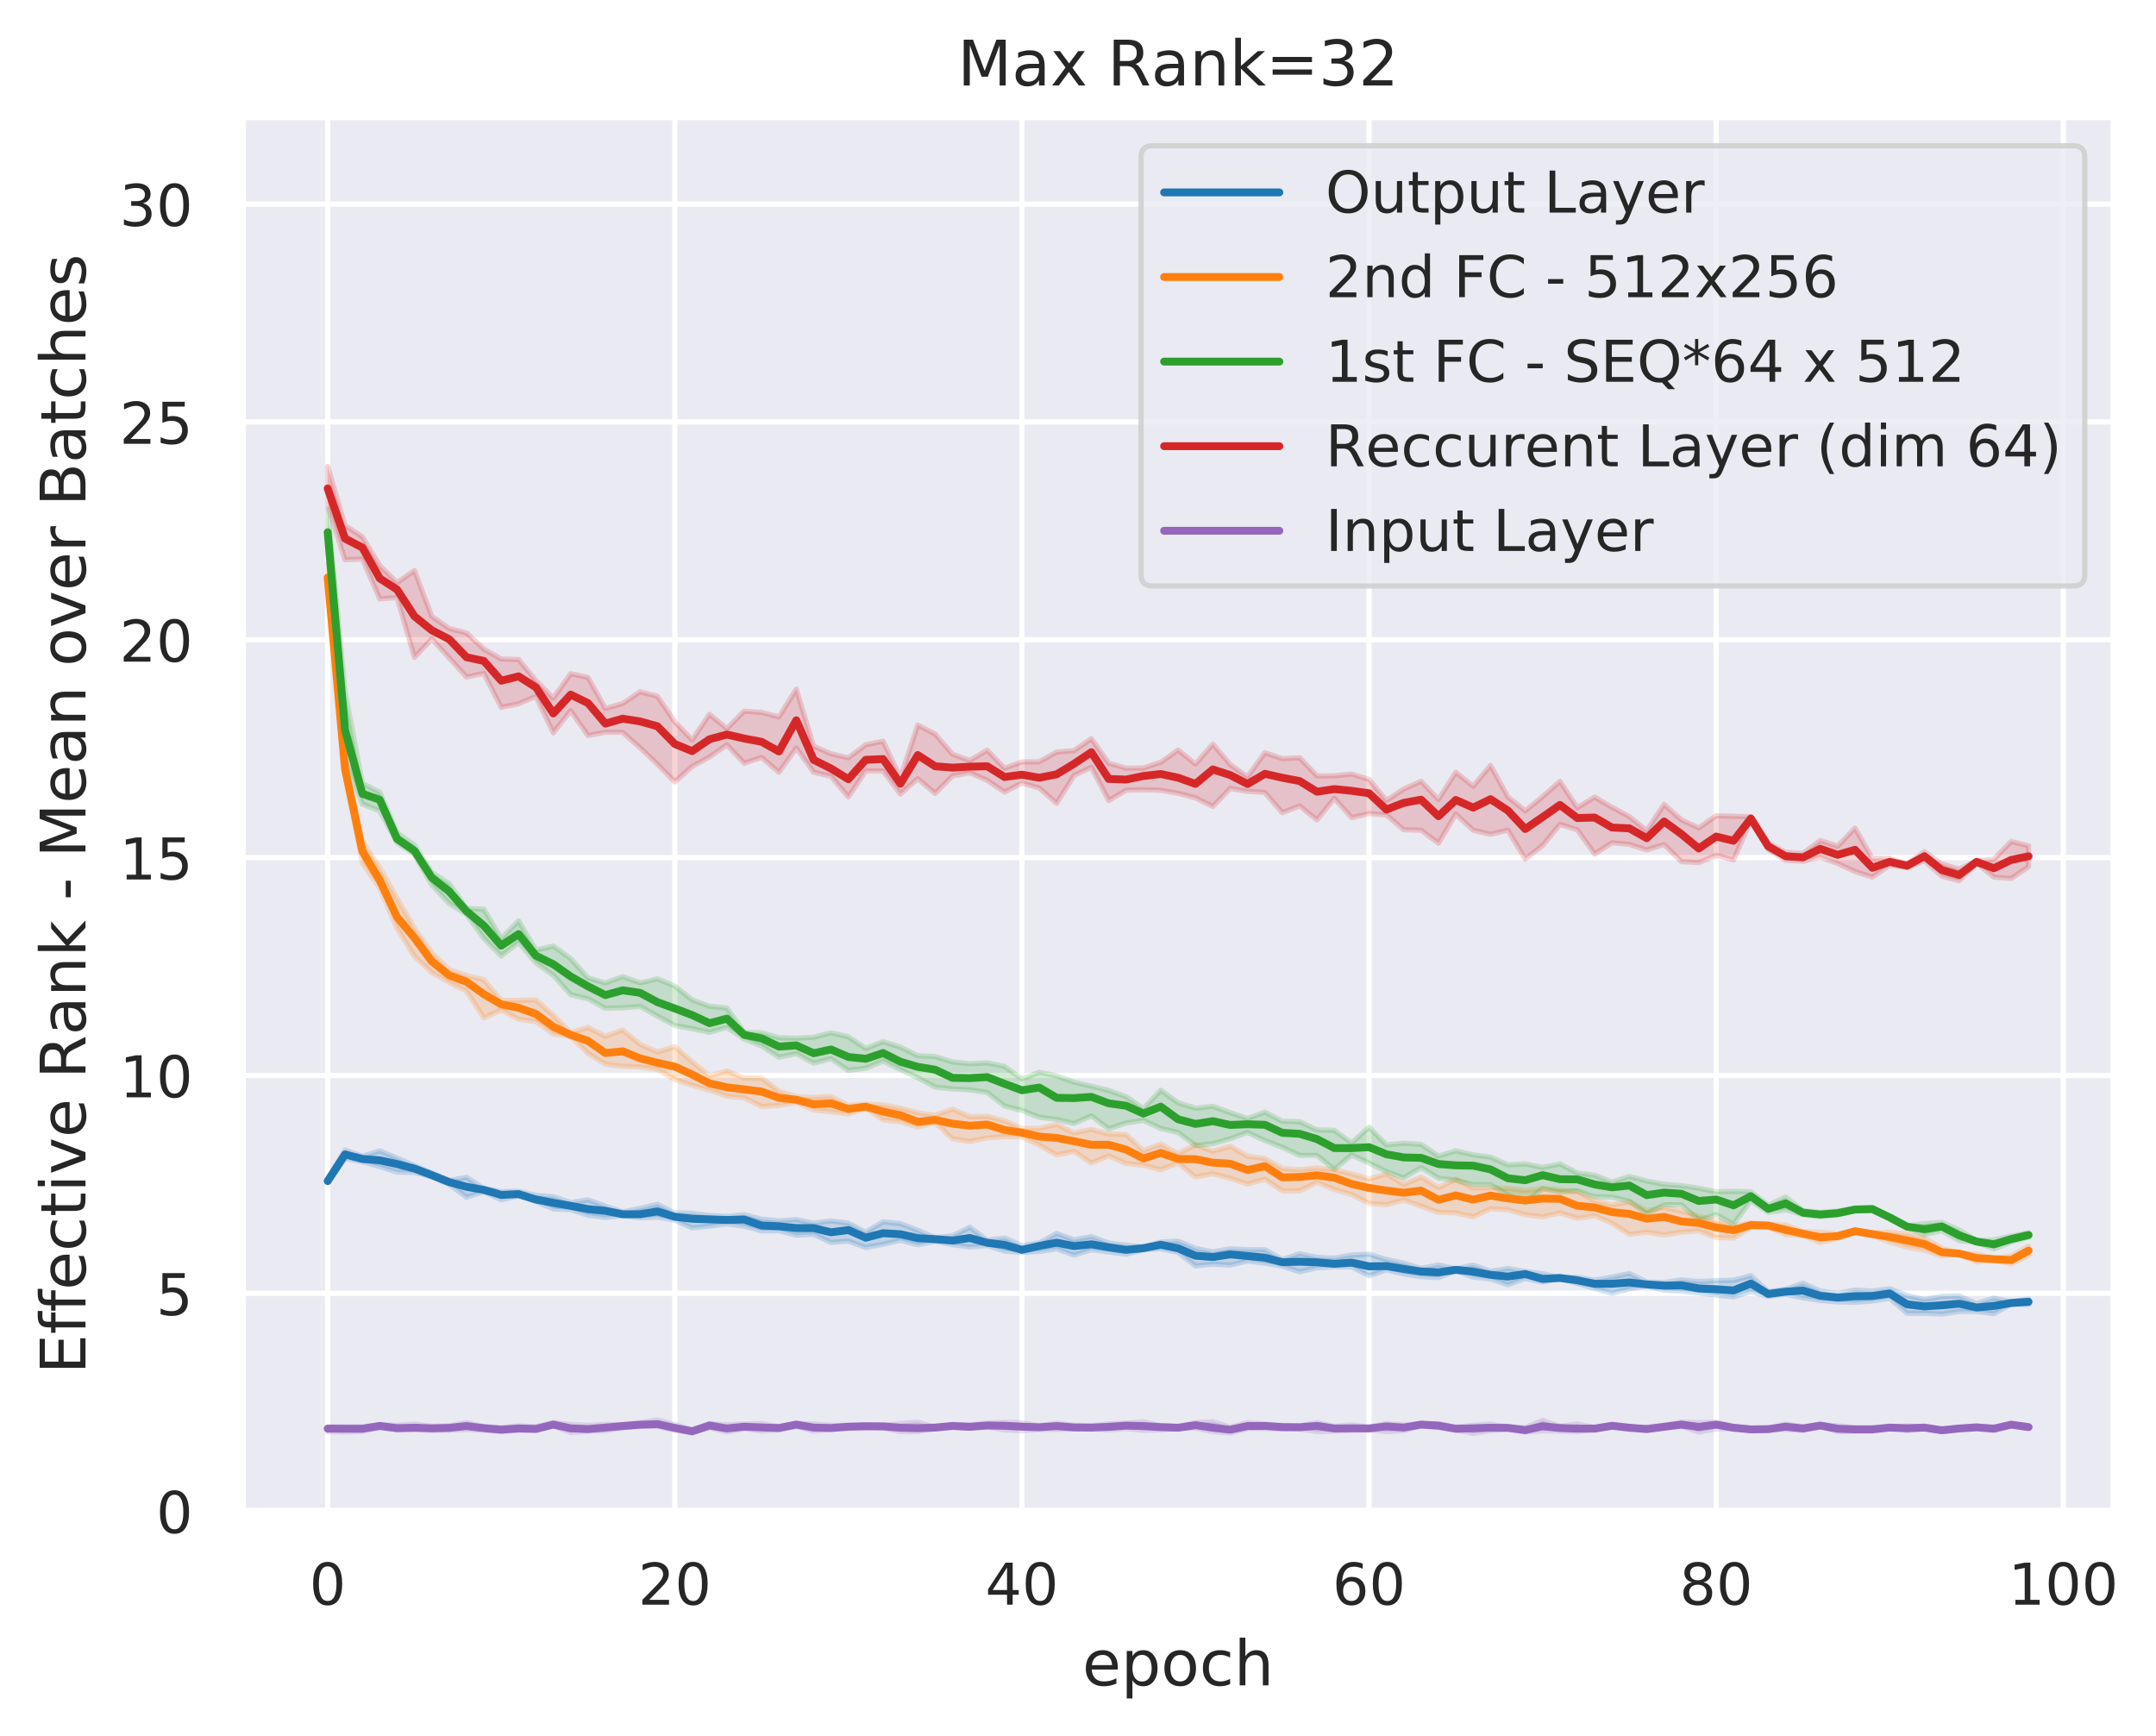 <?xml version="1.0" encoding="utf-8" standalone="no"?>
<!DOCTYPE svg PUBLIC "-//W3C//DTD SVG 1.1//EN"
  "http://www.w3.org/Graphics/SVG/1.1/DTD/svg11.dtd">
<!-- Created with matplotlib (https://matplotlib.org/) -->
<svg height="331.39pt" version="1.1" viewBox="0 0 411.522 331.39" width="411.522pt" xmlns="http://www.w3.org/2000/svg" xmlns:xlink="http://www.w3.org/1999/xlink">
 <defs>
  <style type="text/css">
*{stroke-linecap:butt;stroke-linejoin:round;}
  </style>
 </defs>
 <g id="figure_1">
  <g id="patch_1">
   <path d="M 0 331.39 
L 411.522 331.39 
L 411.522 0 
L 0 0 
z
" style="fill:#ffffff;"/>
  </g>
  <g id="axes_1">
   <g id="patch_2">
    <path d="M 46.311 288.43 
L 403.431 288.43 
L 403.431 22.318 
L 46.311 22.318 
z
" style="fill:#eaeaf2;"/>
   </g>
   <g id="matplotlib.axis_1">
    <g id="xtick_1">
     <g id="line2d_1">
      <path clip-path="url(#p4c25a25937)" d="M 62.544 288.43 
L 62.544 22.318 
" style="fill:none;stroke:#ffffff;stroke-linecap:round;"/>
     </g>
     <g id="text_1">
      <!-- 0 -->
      <defs>
       <path d="M 31.781 66.406 
Q 24.172 66.406 20.328 58.906 
Q 16.5 51.422 16.5 36.375 
Q 16.5 21.391 20.328 13.891 
Q 24.172 6.391 31.781 6.391 
Q 39.453 6.391 43.281 13.891 
Q 47.125 21.391 47.125 36.375 
Q 47.125 51.422 43.281 58.906 
Q 39.453 66.406 31.781 66.406 
z
M 31.781 74.219 
Q 44.047 74.219 50.516 64.516 
Q 56.984 54.828 56.984 36.375 
Q 56.984 17.969 50.516 8.266 
Q 44.047 -1.422 31.781 -1.422 
Q 19.531 -1.422 13.062 8.266 
Q 6.594 17.969 6.594 36.375 
Q 6.594 54.828 13.062 64.516 
Q 19.531 74.219 31.781 74.219 
z
" id="DejaVuSans-48"/>
      </defs>
      <g style="fill:#262626;" transform="translate(59.045 306.288)scale(0.11 -0.11)">
       <use xlink:href="#DejaVuSans-48"/>
      </g>
     </g>
    </g>
    <g id="xtick_2">
     <g id="line2d_2">
      <path clip-path="url(#p4c25a25937)" d="M 128.8 288.43 
L 128.8 22.318 
" style="fill:none;stroke:#ffffff;stroke-linecap:round;"/>
     </g>
     <g id="text_2">
      <!-- 20 -->
      <defs>
       <path d="M 19.188 8.297 
L 53.609 8.297 
L 53.609 0 
L 7.328 0 
L 7.328 8.297 
Q 12.938 14.109 22.625 23.891 
Q 32.328 33.688 34.812 36.531 
Q 39.547 41.844 41.422 45.531 
Q 43.312 49.219 43.312 52.781 
Q 43.312 58.594 39.234 62.25 
Q 35.156 65.922 28.609 65.922 
Q 23.969 65.922 18.812 64.312 
Q 13.672 62.703 7.812 59.422 
L 7.812 69.391 
Q 13.766 71.781 18.938 73 
Q 24.125 74.219 28.422 74.219 
Q 39.75 74.219 46.484 68.547 
Q 53.219 62.891 53.219 53.422 
Q 53.219 48.922 51.531 44.891 
Q 49.859 40.875 45.406 35.406 
Q 44.188 33.984 37.641 27.219 
Q 31.109 20.453 19.188 8.297 
z
" id="DejaVuSans-50"/>
      </defs>
      <g style="fill:#262626;" transform="translate(121.801 306.288)scale(0.11 -0.11)">
       <use xlink:href="#DejaVuSans-50"/>
       <use x="63.623" xlink:href="#DejaVuSans-48"/>
      </g>
     </g>
    </g>
    <g id="xtick_3">
     <g id="line2d_3">
      <path clip-path="url(#p4c25a25937)" d="M 195.056 288.43 
L 195.056 22.318 
" style="fill:none;stroke:#ffffff;stroke-linecap:round;"/>
     </g>
     <g id="text_3">
      <!-- 40 -->
      <defs>
       <path d="M 37.797 64.312 
L 12.891 25.391 
L 37.797 25.391 
z
M 35.203 72.906 
L 47.609 72.906 
L 47.609 25.391 
L 58.016 25.391 
L 58.016 17.188 
L 47.609 17.188 
L 47.609 0 
L 37.797 0 
L 37.797 17.188 
L 4.891 17.188 
L 4.891 26.703 
z
" id="DejaVuSans-52"/>
      </defs>
      <g style="fill:#262626;" transform="translate(188.057 306.288)scale(0.11 -0.11)">
       <use xlink:href="#DejaVuSans-52"/>
       <use x="63.623" xlink:href="#DejaVuSans-48"/>
      </g>
     </g>
    </g>
    <g id="xtick_4">
     <g id="line2d_4">
      <path clip-path="url(#p4c25a25937)" d="M 261.312 288.43 
L 261.312 22.318 
" style="fill:none;stroke:#ffffff;stroke-linecap:round;"/>
     </g>
     <g id="text_4">
      <!-- 60 -->
      <defs>
       <path d="M 33.016 40.375 
Q 26.375 40.375 22.484 35.828 
Q 18.609 31.297 18.609 23.391 
Q 18.609 15.531 22.484 10.953 
Q 26.375 6.391 33.016 6.391 
Q 39.656 6.391 43.531 10.953 
Q 47.406 15.531 47.406 23.391 
Q 47.406 31.297 43.531 35.828 
Q 39.656 40.375 33.016 40.375 
z
M 52.594 71.297 
L 52.594 62.312 
Q 48.875 64.062 45.094 64.984 
Q 41.312 65.922 37.594 65.922 
Q 27.828 65.922 22.672 59.328 
Q 17.531 52.734 16.797 39.406 
Q 19.672 43.656 24.016 45.922 
Q 28.375 48.188 33.594 48.188 
Q 44.578 48.188 50.953 41.516 
Q 57.328 34.859 57.328 23.391 
Q 57.328 12.156 50.688 5.359 
Q 44.047 -1.422 33.016 -1.422 
Q 20.359 -1.422 13.672 8.266 
Q 6.984 17.969 6.984 36.375 
Q 6.984 53.656 15.188 63.938 
Q 23.391 74.219 37.203 74.219 
Q 40.922 74.219 44.703 73.484 
Q 48.484 72.75 52.594 71.297 
z
" id="DejaVuSans-54"/>
      </defs>
      <g style="fill:#262626;" transform="translate(254.313 306.288)scale(0.11 -0.11)">
       <use xlink:href="#DejaVuSans-54"/>
       <use x="63.623" xlink:href="#DejaVuSans-48"/>
      </g>
     </g>
    </g>
    <g id="xtick_5">
     <g id="line2d_5">
      <path clip-path="url(#p4c25a25937)" d="M 327.568 288.43 
L 327.568 22.318 
" style="fill:none;stroke:#ffffff;stroke-linecap:round;"/>
     </g>
     <g id="text_5">
      <!-- 80 -->
      <defs>
       <path d="M 31.781 34.625 
Q 24.75 34.625 20.719 30.859 
Q 16.703 27.094 16.703 20.516 
Q 16.703 13.922 20.719 10.156 
Q 24.75 6.391 31.781 6.391 
Q 38.812 6.391 42.859 10.172 
Q 46.922 13.969 46.922 20.516 
Q 46.922 27.094 42.891 30.859 
Q 38.875 34.625 31.781 34.625 
z
M 21.922 38.812 
Q 15.578 40.375 12.031 44.719 
Q 8.5 49.078 8.5 55.328 
Q 8.5 64.062 14.719 69.141 
Q 20.953 74.219 31.781 74.219 
Q 42.672 74.219 48.875 69.141 
Q 55.078 64.062 55.078 55.328 
Q 55.078 49.078 51.531 44.719 
Q 48 40.375 41.703 38.812 
Q 48.828 37.156 52.797 32.312 
Q 56.781 27.484 56.781 20.516 
Q 56.781 9.906 50.312 4.234 
Q 43.844 -1.422 31.781 -1.422 
Q 19.734 -1.422 13.25 4.234 
Q 6.781 9.906 6.781 20.516 
Q 6.781 27.484 10.781 32.312 
Q 14.797 37.156 21.922 38.812 
z
M 18.312 54.391 
Q 18.312 48.734 21.844 45.562 
Q 25.391 42.391 31.781 42.391 
Q 38.141 42.391 41.719 45.562 
Q 45.312 48.734 45.312 54.391 
Q 45.312 60.062 41.719 63.234 
Q 38.141 66.406 31.781 66.406 
Q 25.391 66.406 21.844 63.234 
Q 18.312 60.062 18.312 54.391 
z
" id="DejaVuSans-56"/>
      </defs>
      <g style="fill:#262626;" transform="translate(320.569 306.288)scale(0.11 -0.11)">
       <use xlink:href="#DejaVuSans-56"/>
       <use x="63.623" xlink:href="#DejaVuSans-48"/>
      </g>
     </g>
    </g>
    <g id="xtick_6">
     <g id="line2d_6">
      <path clip-path="url(#p4c25a25937)" d="M 393.824 288.43 
L 393.824 22.318 
" style="fill:none;stroke:#ffffff;stroke-linecap:round;"/>
     </g>
     <g id="text_6">
      <!-- 100 -->
      <defs>
       <path d="M 12.406 8.297 
L 28.516 8.297 
L 28.516 63.922 
L 10.984 60.406 
L 10.984 69.391 
L 28.422 72.906 
L 38.281 72.906 
L 38.281 8.297 
L 54.391 8.297 
L 54.391 0 
L 12.406 0 
z
" id="DejaVuSans-49"/>
      </defs>
      <g style="fill:#262626;" transform="translate(383.326 306.288)scale(0.11 -0.11)">
       <use xlink:href="#DejaVuSans-49"/>
       <use x="63.623" xlink:href="#DejaVuSans-48"/>
       <use x="127.246" xlink:href="#DejaVuSans-48"/>
      </g>
     </g>
    </g>
    <g id="text_7">
     <!-- epoch -->
     <defs>
      <path d="M 56.203 29.594 
L 56.203 25.203 
L 14.891 25.203 
Q 15.484 15.922 20.484 11.062 
Q 25.484 6.203 34.422 6.203 
Q 39.594 6.203 44.453 7.469 
Q 49.312 8.734 54.109 11.281 
L 54.109 2.781 
Q 49.266 0.734 44.188 -0.344 
Q 39.109 -1.422 33.891 -1.422 
Q 20.797 -1.422 13.156 6.188 
Q 5.516 13.812 5.516 26.812 
Q 5.516 40.234 12.766 48.109 
Q 20.016 56 32.328 56 
Q 43.359 56 49.781 48.891 
Q 56.203 41.797 56.203 29.594 
z
M 47.219 32.234 
Q 47.125 39.594 43.094 43.984 
Q 39.062 48.391 32.422 48.391 
Q 24.906 48.391 20.391 44.141 
Q 15.875 39.891 15.188 32.172 
z
" id="DejaVuSans-101"/>
      <path d="M 18.109 8.203 
L 18.109 -20.797 
L 9.078 -20.797 
L 9.078 54.688 
L 18.109 54.688 
L 18.109 46.391 
Q 20.953 51.266 25.266 53.625 
Q 29.594 56 35.594 56 
Q 45.562 56 51.781 48.094 
Q 58.016 40.188 58.016 27.297 
Q 58.016 14.406 51.781 6.484 
Q 45.562 -1.422 35.594 -1.422 
Q 29.594 -1.422 25.266 0.953 
Q 20.953 3.328 18.109 8.203 
z
M 48.688 27.297 
Q 48.688 37.203 44.609 42.844 
Q 40.531 48.484 33.406 48.484 
Q 26.266 48.484 22.188 42.844 
Q 18.109 37.203 18.109 27.297 
Q 18.109 17.391 22.188 11.75 
Q 26.266 6.109 33.406 6.109 
Q 40.531 6.109 44.609 11.75 
Q 48.688 17.391 48.688 27.297 
z
" id="DejaVuSans-112"/>
      <path d="M 30.609 48.391 
Q 23.391 48.391 19.188 42.75 
Q 14.984 37.109 14.984 27.297 
Q 14.984 17.484 19.156 11.844 
Q 23.344 6.203 30.609 6.203 
Q 37.797 6.203 41.984 11.859 
Q 46.188 17.531 46.188 27.297 
Q 46.188 37.016 41.984 42.703 
Q 37.797 48.391 30.609 48.391 
z
M 30.609 56 
Q 42.328 56 49.016 48.375 
Q 55.719 40.766 55.719 27.297 
Q 55.719 13.875 49.016 6.219 
Q 42.328 -1.422 30.609 -1.422 
Q 18.844 -1.422 12.172 6.219 
Q 5.516 13.875 5.516 27.297 
Q 5.516 40.766 12.172 48.375 
Q 18.844 56 30.609 56 
z
" id="DejaVuSans-111"/>
      <path d="M 48.781 52.594 
L 48.781 44.188 
Q 44.969 46.297 41.141 47.344 
Q 37.312 48.391 33.406 48.391 
Q 24.656 48.391 19.812 42.844 
Q 14.984 37.312 14.984 27.297 
Q 14.984 17.281 19.812 11.734 
Q 24.656 6.203 33.406 6.203 
Q 37.312 6.203 41.141 7.25 
Q 44.969 8.297 48.781 10.406 
L 48.781 2.094 
Q 45.016 0.344 40.984 -0.531 
Q 36.969 -1.422 32.422 -1.422 
Q 20.062 -1.422 12.781 6.344 
Q 5.516 14.109 5.516 27.297 
Q 5.516 40.672 12.859 48.328 
Q 20.219 56 33.016 56 
Q 37.156 56 41.109 55.141 
Q 45.062 54.297 48.781 52.594 
z
" id="DejaVuSans-99"/>
      <path d="M 54.891 33.016 
L 54.891 0 
L 45.906 0 
L 45.906 32.719 
Q 45.906 40.484 42.875 44.328 
Q 39.844 48.188 33.797 48.188 
Q 26.516 48.188 22.312 43.547 
Q 18.109 38.922 18.109 30.906 
L 18.109 0 
L 9.078 0 
L 9.078 75.984 
L 18.109 75.984 
L 18.109 46.188 
Q 21.344 51.125 25.703 53.562 
Q 30.078 56 35.797 56 
Q 45.219 56 50.047 50.172 
Q 54.891 44.344 54.891 33.016 
z
" id="DejaVuSans-104"/>
     </defs>
     <g style="fill:#262626;" transform="translate(206.597 321.694)scale(0.12 -0.12)">
      <use xlink:href="#DejaVuSans-101"/>
      <use x="61.523" xlink:href="#DejaVuSans-112"/>
      <use x="125" xlink:href="#DejaVuSans-111"/>
      <use x="186.182" xlink:href="#DejaVuSans-99"/>
      <use x="241.162" xlink:href="#DejaVuSans-104"/>
     </g>
    </g>
   </g>
   <g id="matplotlib.axis_2">
    <g id="ytick_1">
     <g id="line2d_7">
      <path clip-path="url(#p4c25a25937)" d="M 46.311 288.43 
L 403.431 288.43 
" style="fill:none;stroke:#ffffff;stroke-linecap:round;"/>
     </g>
     <g id="text_8">
      <!-- 0 -->
      <g style="fill:#262626;" transform="translate(29.812 292.609)scale(0.11 -0.11)">
       <use xlink:href="#DejaVuSans-48"/>
      </g>
     </g>
    </g>
    <g id="ytick_2">
     <g id="line2d_8">
      <path clip-path="url(#p4c25a25937)" d="M 46.311 246.85 
L 403.431 246.85 
" style="fill:none;stroke:#ffffff;stroke-linecap:round;"/>
     </g>
     <g id="text_9">
      <!-- 5 -->
      <defs>
       <path d="M 10.797 72.906 
L 49.516 72.906 
L 49.516 64.594 
L 19.828 64.594 
L 19.828 46.734 
Q 21.969 47.469 24.109 47.828 
Q 26.266 48.188 28.422 48.188 
Q 40.625 48.188 47.75 41.5 
Q 54.891 34.812 54.891 23.391 
Q 54.891 11.625 47.562 5.094 
Q 40.234 -1.422 26.906 -1.422 
Q 22.312 -1.422 17.547 -0.641 
Q 12.797 0.141 7.719 1.703 
L 7.719 11.625 
Q 12.109 9.234 16.797 8.062 
Q 21.484 6.891 26.703 6.891 
Q 35.156 6.891 40.078 11.328 
Q 45.016 15.766 45.016 23.391 
Q 45.016 31 40.078 35.438 
Q 35.156 39.891 26.703 39.891 
Q 22.75 39.891 18.812 39.016 
Q 14.891 38.141 10.797 36.281 
z
" id="DejaVuSans-53"/>
      </defs>
      <g style="fill:#262626;" transform="translate(29.812 251.029)scale(0.11 -0.11)">
       <use xlink:href="#DejaVuSans-53"/>
      </g>
     </g>
    </g>
    <g id="ytick_3">
     <g id="line2d_9">
      <path clip-path="url(#p4c25a25937)" d="M 46.311 205.27 
L 403.431 205.27 
" style="fill:none;stroke:#ffffff;stroke-linecap:round;"/>
     </g>
     <g id="text_10">
      <!-- 10 -->
      <g style="fill:#262626;" transform="translate(22.814 209.449)scale(0.11 -0.11)">
       <use xlink:href="#DejaVuSans-49"/>
       <use x="63.623" xlink:href="#DejaVuSans-48"/>
      </g>
     </g>
    </g>
    <g id="ytick_4">
     <g id="line2d_10">
      <path clip-path="url(#p4c25a25937)" d="M 46.311 163.69 
L 403.431 163.69 
" style="fill:none;stroke:#ffffff;stroke-linecap:round;"/>
     </g>
     <g id="text_11">
      <!-- 15 -->
      <g style="fill:#262626;" transform="translate(22.814 167.869)scale(0.11 -0.11)">
       <use xlink:href="#DejaVuSans-49"/>
       <use x="63.623" xlink:href="#DejaVuSans-53"/>
      </g>
     </g>
    </g>
    <g id="ytick_5">
     <g id="line2d_11">
      <path clip-path="url(#p4c25a25937)" d="M 46.311 122.11 
L 403.431 122.11 
" style="fill:none;stroke:#ffffff;stroke-linecap:round;"/>
     </g>
     <g id="text_12">
      <!-- 20 -->
      <g style="fill:#262626;" transform="translate(22.814 126.289)scale(0.11 -0.11)">
       <use xlink:href="#DejaVuSans-50"/>
       <use x="63.623" xlink:href="#DejaVuSans-48"/>
      </g>
     </g>
    </g>
    <g id="ytick_6">
     <g id="line2d_12">
      <path clip-path="url(#p4c25a25937)" d="M 46.311 80.53 
L 403.431 80.53 
" style="fill:none;stroke:#ffffff;stroke-linecap:round;"/>
     </g>
     <g id="text_13">
      <!-- 25 -->
      <g style="fill:#262626;" transform="translate(22.814 84.709)scale(0.11 -0.11)">
       <use xlink:href="#DejaVuSans-50"/>
       <use x="63.623" xlink:href="#DejaVuSans-53"/>
      </g>
     </g>
    </g>
    <g id="ytick_7">
     <g id="line2d_13">
      <path clip-path="url(#p4c25a25937)" d="M 46.311 38.95 
L 403.431 38.95 
" style="fill:none;stroke:#ffffff;stroke-linecap:round;"/>
     </g>
     <g id="text_14">
      <!-- 30 -->
      <defs>
       <path d="M 40.578 39.312 
Q 47.656 37.797 51.625 33 
Q 55.609 28.219 55.609 21.188 
Q 55.609 10.406 48.188 4.484 
Q 40.766 -1.422 27.094 -1.422 
Q 22.516 -1.422 17.656 -0.516 
Q 12.797 0.391 7.625 2.203 
L 7.625 11.719 
Q 11.719 9.328 16.594 8.109 
Q 21.484 6.891 26.812 6.891 
Q 36.078 6.891 40.938 10.547 
Q 45.797 14.203 45.797 21.188 
Q 45.797 27.641 41.281 31.266 
Q 36.766 34.906 28.719 34.906 
L 20.219 34.906 
L 20.219 43.016 
L 29.109 43.016 
Q 36.375 43.016 40.234 45.922 
Q 44.094 48.828 44.094 54.297 
Q 44.094 59.906 40.109 62.906 
Q 36.141 65.922 28.719 65.922 
Q 24.656 65.922 20.016 65.031 
Q 15.375 64.156 9.812 62.312 
L 9.812 71.094 
Q 15.438 72.656 20.344 73.438 
Q 25.25 74.219 29.594 74.219 
Q 40.828 74.219 47.359 69.109 
Q 53.906 64.016 53.906 55.328 
Q 53.906 49.266 50.438 45.094 
Q 46.969 40.922 40.578 39.312 
z
" id="DejaVuSans-51"/>
      </defs>
      <g style="fill:#262626;" transform="translate(22.814 43.129)scale(0.11 -0.11)">
       <use xlink:href="#DejaVuSans-51"/>
       <use x="63.623" xlink:href="#DejaVuSans-48"/>
      </g>
     </g>
    </g>
    <g id="text_15">
     <!-- Effective Rank - Mean over Batches -->
     <defs>
      <path d="M 9.812 72.906 
L 55.906 72.906 
L 55.906 64.594 
L 19.672 64.594 
L 19.672 43.016 
L 54.391 43.016 
L 54.391 34.719 
L 19.672 34.719 
L 19.672 8.297 
L 56.781 8.297 
L 56.781 0 
L 9.812 0 
z
" id="DejaVuSans-69"/>
      <path d="M 37.109 75.984 
L 37.109 68.5 
L 28.516 68.5 
Q 23.688 68.5 21.797 66.547 
Q 19.922 64.594 19.922 59.516 
L 19.922 54.688 
L 34.719 54.688 
L 34.719 47.703 
L 19.922 47.703 
L 19.922 0 
L 10.891 0 
L 10.891 47.703 
L 2.297 47.703 
L 2.297 54.688 
L 10.891 54.688 
L 10.891 58.5 
Q 10.891 67.625 15.141 71.797 
Q 19.391 75.984 28.609 75.984 
z
" id="DejaVuSans-102"/>
      <path d="M 18.312 70.219 
L 18.312 54.688 
L 36.812 54.688 
L 36.812 47.703 
L 18.312 47.703 
L 18.312 18.016 
Q 18.312 11.328 20.141 9.422 
Q 21.969 7.516 27.594 7.516 
L 36.812 7.516 
L 36.812 0 
L 27.594 0 
Q 17.188 0 13.234 3.875 
Q 9.281 7.766 9.281 18.016 
L 9.281 47.703 
L 2.688 47.703 
L 2.688 54.688 
L 9.281 54.688 
L 9.281 70.219 
z
" id="DejaVuSans-116"/>
      <path d="M 9.422 54.688 
L 18.406 54.688 
L 18.406 0 
L 9.422 0 
z
M 9.422 75.984 
L 18.406 75.984 
L 18.406 64.594 
L 9.422 64.594 
z
" id="DejaVuSans-105"/>
      <path d="M 2.984 54.688 
L 12.5 54.688 
L 29.594 8.797 
L 46.688 54.688 
L 56.203 54.688 
L 35.688 0 
L 23.484 0 
z
" id="DejaVuSans-118"/>
      <path id="DejaVuSans-32"/>
      <path d="M 44.391 34.188 
Q 47.562 33.109 50.562 29.594 
Q 53.562 26.078 56.594 19.922 
L 66.609 0 
L 56 0 
L 46.688 18.703 
Q 43.062 26.031 39.672 28.422 
Q 36.281 30.812 30.422 30.812 
L 19.672 30.812 
L 19.672 0 
L 9.812 0 
L 9.812 72.906 
L 32.078 72.906 
Q 44.578 72.906 50.734 67.672 
Q 56.891 62.453 56.891 51.906 
Q 56.891 45.016 53.688 40.469 
Q 50.484 35.938 44.391 34.188 
z
M 19.672 64.797 
L 19.672 38.922 
L 32.078 38.922 
Q 39.203 38.922 42.844 42.219 
Q 46.484 45.516 46.484 51.906 
Q 46.484 58.297 42.844 61.547 
Q 39.203 64.797 32.078 64.797 
z
" id="DejaVuSans-82"/>
      <path d="M 34.281 27.484 
Q 23.391 27.484 19.188 25 
Q 14.984 22.516 14.984 16.5 
Q 14.984 11.719 18.141 8.906 
Q 21.297 6.109 26.703 6.109 
Q 34.188 6.109 38.703 11.406 
Q 43.219 16.703 43.219 25.484 
L 43.219 27.484 
z
M 52.203 31.203 
L 52.203 0 
L 43.219 0 
L 43.219 8.297 
Q 40.141 3.328 35.547 0.953 
Q 30.953 -1.422 24.312 -1.422 
Q 15.922 -1.422 10.953 3.297 
Q 6 8.016 6 15.922 
Q 6 25.141 12.172 29.828 
Q 18.359 34.516 30.609 34.516 
L 43.219 34.516 
L 43.219 35.406 
Q 43.219 41.609 39.141 45 
Q 35.062 48.391 27.688 48.391 
Q 23 48.391 18.547 47.266 
Q 14.109 46.141 10.016 43.891 
L 10.016 52.203 
Q 14.938 54.109 19.578 55.047 
Q 24.219 56 28.609 56 
Q 40.484 56 46.344 49.844 
Q 52.203 43.703 52.203 31.203 
z
" id="DejaVuSans-97"/>
      <path d="M 54.891 33.016 
L 54.891 0 
L 45.906 0 
L 45.906 32.719 
Q 45.906 40.484 42.875 44.328 
Q 39.844 48.188 33.797 48.188 
Q 26.516 48.188 22.312 43.547 
Q 18.109 38.922 18.109 30.906 
L 18.109 0 
L 9.078 0 
L 9.078 54.688 
L 18.109 54.688 
L 18.109 46.188 
Q 21.344 51.125 25.703 53.562 
Q 30.078 56 35.797 56 
Q 45.219 56 50.047 50.172 
Q 54.891 44.344 54.891 33.016 
z
" id="DejaVuSans-110"/>
      <path d="M 9.078 75.984 
L 18.109 75.984 
L 18.109 31.109 
L 44.922 54.688 
L 56.391 54.688 
L 27.391 29.109 
L 57.625 0 
L 45.906 0 
L 18.109 26.703 
L 18.109 0 
L 9.078 0 
z
" id="DejaVuSans-107"/>
      <path d="M 4.891 31.391 
L 31.203 31.391 
L 31.203 23.391 
L 4.891 23.391 
z
" id="DejaVuSans-45"/>
      <path d="M 9.812 72.906 
L 24.516 72.906 
L 43.109 23.297 
L 61.812 72.906 
L 76.516 72.906 
L 76.516 0 
L 66.891 0 
L 66.891 64.016 
L 48.094 14.016 
L 38.188 14.016 
L 19.391 64.016 
L 19.391 0 
L 9.812 0 
z
" id="DejaVuSans-77"/>
      <path d="M 41.109 46.297 
Q 39.594 47.172 37.812 47.578 
Q 36.031 48 33.891 48 
Q 26.266 48 22.188 43.047 
Q 18.109 38.094 18.109 28.812 
L 18.109 0 
L 9.078 0 
L 9.078 54.688 
L 18.109 54.688 
L 18.109 46.188 
Q 20.953 51.172 25.484 53.578 
Q 30.031 56 36.531 56 
Q 37.453 56 38.578 55.875 
Q 39.703 55.766 41.062 55.516 
z
" id="DejaVuSans-114"/>
      <path d="M 19.672 34.812 
L 19.672 8.109 
L 35.5 8.109 
Q 43.453 8.109 47.281 11.406 
Q 51.125 14.703 51.125 21.484 
Q 51.125 28.328 47.281 31.562 
Q 43.453 34.812 35.5 34.812 
z
M 19.672 64.797 
L 19.672 42.828 
L 34.281 42.828 
Q 41.5 42.828 45.031 45.531 
Q 48.578 48.25 48.578 53.812 
Q 48.578 59.328 45.031 62.062 
Q 41.5 64.797 34.281 64.797 
z
M 9.812 72.906 
L 35.016 72.906 
Q 46.297 72.906 52.391 68.219 
Q 58.5 63.531 58.5 54.891 
Q 58.5 48.188 55.375 44.234 
Q 52.25 40.281 46.188 39.312 
Q 53.469 37.75 57.5 32.781 
Q 61.531 27.828 61.531 20.406 
Q 61.531 10.641 54.891 5.312 
Q 48.25 0 35.984 0 
L 9.812 0 
z
" id="DejaVuSans-66"/>
      <path d="M 44.281 53.078 
L 44.281 44.578 
Q 40.484 46.531 36.375 47.5 
Q 32.281 48.484 27.875 48.484 
Q 21.188 48.484 17.844 46.438 
Q 14.5 44.391 14.5 40.281 
Q 14.5 37.156 16.891 35.375 
Q 19.281 33.594 26.516 31.984 
L 29.594 31.297 
Q 39.156 29.25 43.188 25.516 
Q 47.219 21.781 47.219 15.094 
Q 47.219 7.469 41.188 3.016 
Q 35.156 -1.422 24.609 -1.422 
Q 20.219 -1.422 15.453 -0.562 
Q 10.688 0.297 5.422 2 
L 5.422 11.281 
Q 10.406 8.688 15.234 7.391 
Q 20.062 6.109 24.812 6.109 
Q 31.156 6.109 34.562 8.281 
Q 37.984 10.453 37.984 14.406 
Q 37.984 18.062 35.516 20.016 
Q 33.062 21.969 24.703 23.781 
L 21.578 24.516 
Q 13.234 26.266 9.516 29.906 
Q 5.812 33.547 5.812 39.891 
Q 5.812 47.609 11.281 51.797 
Q 16.75 56 26.812 56 
Q 31.781 56 36.172 55.266 
Q 40.578 54.547 44.281 53.078 
z
" id="DejaVuSans-115"/>
     </defs>
     <g style="fill:#262626;" transform="translate(16.318 262.257)rotate(-90)scale(0.12 -0.12)">
      <use xlink:href="#DejaVuSans-69"/>
      <use x="63.184" xlink:href="#DejaVuSans-102"/>
      <use x="98.389" xlink:href="#DejaVuSans-102"/>
      <use x="133.594" xlink:href="#DejaVuSans-101"/>
      <use x="195.117" xlink:href="#DejaVuSans-99"/>
      <use x="250.098" xlink:href="#DejaVuSans-116"/>
      <use x="289.307" xlink:href="#DejaVuSans-105"/>
      <use x="317.09" xlink:href="#DejaVuSans-118"/>
      <use x="376.27" xlink:href="#DejaVuSans-101"/>
      <use x="437.793" xlink:href="#DejaVuSans-32"/>
      <use x="469.58" xlink:href="#DejaVuSans-82"/>
      <use x="539.031" xlink:href="#DejaVuSans-97"/>
      <use x="600.311" xlink:href="#DejaVuSans-110"/>
      <use x="663.689" xlink:href="#DejaVuSans-107"/>
      <use x="721.6" xlink:href="#DejaVuSans-32"/>
      <use x="753.387" xlink:href="#DejaVuSans-45"/>
      <use x="789.471" xlink:href="#DejaVuSans-32"/>
      <use x="821.258" xlink:href="#DejaVuSans-77"/>
      <use x="907.537" xlink:href="#DejaVuSans-101"/>
      <use x="969.061" xlink:href="#DejaVuSans-97"/>
      <use x="1030.34" xlink:href="#DejaVuSans-110"/>
      <use x="1093.719" xlink:href="#DejaVuSans-32"/>
      <use x="1125.506" xlink:href="#DejaVuSans-111"/>
      <use x="1186.688" xlink:href="#DejaVuSans-118"/>
      <use x="1245.867" xlink:href="#DejaVuSans-101"/>
      <use x="1307.391" xlink:href="#DejaVuSans-114"/>
      <use x="1348.504" xlink:href="#DejaVuSans-32"/>
      <use x="1380.291" xlink:href="#DejaVuSans-66"/>
      <use x="1448.895" xlink:href="#DejaVuSans-97"/>
      <use x="1510.174" xlink:href="#DejaVuSans-116"/>
      <use x="1549.383" xlink:href="#DejaVuSans-99"/>
      <use x="1604.363" xlink:href="#DejaVuSans-104"/>
      <use x="1667.742" xlink:href="#DejaVuSans-101"/>
      <use x="1729.266" xlink:href="#DejaVuSans-115"/>
     </g>
    </g>
   </g>
   <g id="PolyCollection_1">
    <defs>
     <path d="M 62.544 -106.316 
L 62.544 -105.63 
L 65.857 -110.267 
L 69.17 -109.659 
L 72.482 -108.708 
L 75.795 -107.687 
L 79.108 -107.582 
L 82.421 -106.83 
L 85.734 -105.33 
L 89.046 -102.904 
L 92.359 -103.915 
L 95.672 -102.384 
L 98.985 -103.164 
L 102.298 -102.029 
L 105.61 -100.652 
L 108.923 -100.479 
L 112.236 -99.457 
L 115.549 -99.006 
L 118.862 -99.371 
L 122.174 -98.919 
L 125.487 -99.093 
L 128.8 -98.486 
L 132.113 -97.014 
L 135.426 -97.36 
L 138.738 -97.793 
L 142.051 -97.36 
L 145.364 -96.447 
L 148.677 -96.494 
L 151.99 -95.628 
L 155.302 -95.801 
L 158.615 -94.242 
L 161.928 -94.502 
L 165.241 -93.289 
L 168.554 -93.895 
L 171.866 -94.675 
L 175.179 -93.809 
L 178.492 -94.485 
L 181.805 -93.809 
L 185.118 -93.375 
L 188.43 -93.635 
L 191.743 -92.596 
L 195.056 -92.341 
L 198.369 -92.513 
L 201.682 -93.027 
L 204.994 -91.827 
L 208.307 -92.856 
L 211.62 -92.427 
L 214.933 -91.998 
L 218.246 -92.856 
L 221.558 -93.029 
L 224.871 -92.336 
L 228.184 -89.769 
L 231.497 -90.112 
L 234.81 -89.91 
L 238.122 -90.712 
L 241.435 -90.284 
L 244.748 -89.737 
L 248.061 -88.655 
L 251.374 -89.426 
L 254.686 -89.598 
L 257.999 -89.598 
L 261.312 -87.883 
L 264.625 -89.014 
L 267.938 -88.226 
L 271.25 -87.712 
L 274.563 -87.54 
L 277.876 -88.826 
L 281.189 -87.626 
L 284.502 -87.283 
L 287.814 -86.169 
L 291.127 -87.369 
L 294.44 -86.683 
L 297.753 -87.369 
L 301.066 -86.426 
L 304.378 -85.483 
L 307.691 -84.54 
L 311.004 -85.397 
L 314.317 -85.926 
L 317.63 -85.14 
L 320.942 -84.968 
L 324.255 -84.625 
L 327.568 -84.197 
L 330.881 -83.854 
L 334.194 -84.886 
L 337.507 -83.933 
L 340.819 -84.366 
L 344.132 -83.673 
L 347.445 -83.154 
L 350.758 -82.894 
L 354.071 -82.807 
L 357.383 -83.067 
L 360.696 -83.587 
L 364.009 -80.728 
L 367.322 -80.728 
L 370.635 -80.555 
L 373.947 -81.075 
L 377.26 -81.075 
L 380.573 -80.642 
L 383.886 -82.461 
L 387.199 -82.396 
L 387.199 -83.414 
L 387.199 -83.414 
L 383.886 -82.911 
L 380.573 -83.597 
L 377.26 -82.568 
L 373.947 -84.025 
L 370.635 -83.94 
L 367.322 -83.339 
L 364.009 -84.111 
L 360.696 -85.397 
L 357.383 -84.968 
L 354.071 -85.14 
L 350.758 -84.54 
L 347.445 -84.968 
L 344.132 -86.426 
L 340.819 -85.311 
L 337.507 -84.883 
L 334.194 -87.883 
L 330.881 -87.026 
L 327.568 -86.94 
L 324.255 -86.769 
L 320.942 -87.085 
L 317.63 -86.597 
L 314.317 -86.683 
L 311.004 -88.312 
L 307.691 -87.626 
L 304.378 -87.026 
L 301.066 -87.572 
L 297.753 -87.54 
L 294.44 -88.265 
L 291.127 -88.698 
L 287.814 -89.255 
L 284.502 -88.741 
L 281.189 -89.91 
L 277.876 -89.217 
L 274.563 -89.941 
L 271.25 -89.274 
L 267.938 -90.284 
L 264.625 -90.97 
L 261.312 -91.998 
L 257.999 -91.827 
L 254.686 -91.227 
L 251.374 -91.398 
L 248.061 -92.084 
L 244.748 -90.97 
L 241.435 -92.856 
L 238.122 -92.856 
L 234.81 -93.027 
L 231.497 -92.427 
L 228.184 -93.113 
L 224.871 -94.485 
L 221.558 -94.313 
L 218.246 -93.375 
L 214.933 -93.722 
L 211.62 -94.142 
L 208.307 -95.342 
L 204.994 -94.742 
L 201.682 -95.942 
L 198.369 -94.155 
L 195.056 -93.627 
L 191.743 -95.085 
L 188.43 -94.656 
L 185.118 -97.142 
L 181.805 -95.513 
L 178.492 -95.17 
L 175.179 -96.542 
L 171.866 -97.828 
L 168.554 -98.171 
L 165.241 -96.199 
L 161.928 -97.914 
L 158.615 -98.343 
L 155.302 -97.914 
L 151.99 -98.6 
L 148.677 -98.343 
L 145.364 -98.685 
L 142.051 -99.543 
L 138.738 -99.2 
L 135.426 -99.371 
L 132.113 -99.8 
L 128.8 -99.886 
L 125.487 -101.515 
L 122.174 -100.743 
L 118.862 -100.057 
L 115.549 -101.172 
L 112.236 -102.372 
L 108.923 -101.858 
L 105.61 -102.972 
L 102.298 -103.229 
L 98.985 -104.001 
L 95.672 -103.915 
L 92.359 -104.55 
L 89.046 -106.659 
L 85.734 -106.058 
L 82.421 -107.516 
L 79.108 -108.888 
L 75.795 -110.345 
L 72.482 -111.717 
L 69.17 -110.688 
L 65.857 -111.888 
L 62.544 -106.316 
z
" id="m7aed973764" style="stroke:#1f77b4;stroke-opacity:0.2;"/>
    </defs>
    <g clip-path="url(#p4c25a25937)">
     <use style="fill:#1f77b4;fill-opacity:0.2;stroke:#1f77b4;stroke-opacity:0.2;" x="0" xlink:href="#m7aed973764" y="331.39"/>
    </g>
   </g>
   <g id="PolyCollection_2">
    <defs>
     <path d="M 62.544 -223.94 
L 62.544 -219.139 
L 65.857 -183.552 
L 69.17 -166.671 
L 72.482 -161.87 
L 75.795 -154.186 
L 79.108 -148.839 
L 82.421 -145.752 
L 85.734 -143.866 
L 89.046 -142.237 
L 92.359 -137.093 
L 95.672 -138.637 
L 98.985 -136.836 
L 102.298 -136.408 
L 105.61 -134.024 
L 108.923 -133.569 
L 112.236 -130.321 
L 115.549 -128.263 
L 118.862 -127.852 
L 122.174 -127.749 
L 125.487 -127.234 
L 128.8 -125.34 
L 132.113 -124.234 
L 135.426 -123.291 
L 138.738 -122.176 
L 142.051 -121.833 
L 145.364 -120.204 
L 148.677 -120.376 
L 151.99 -120.976 
L 155.302 -119.536 
L 158.615 -119.19 
L 161.928 -118.747 
L 165.241 -119.859 
L 168.554 -117.632 
L 171.866 -117.289 
L 175.179 -116.261 
L 178.492 -117.111 
L 181.805 -114.031 
L 185.118 -113.517 
L 188.43 -114.203 
L 191.743 -114.46 
L 195.056 -114.374 
L 198.369 -112.831 
L 201.682 -110.945 
L 204.994 -111.631 
L 208.307 -109.402 
L 211.62 -110.774 
L 214.933 -109.316 
L 218.246 -108.973 
L 221.558 -108.116 
L 224.871 -109.402 
L 228.184 -106.744 
L 231.497 -107.344 
L 234.81 -106.487 
L 238.122 -105.373 
L 241.435 -106.316 
L 244.748 -104.087 
L 248.061 -104.087 
L 251.374 -105.715 
L 254.686 -104.344 
L 257.999 -103.401 
L 261.312 -101.686 
L 264.625 -101.429 
L 267.938 -102.343 
L 271.25 -101.172 
L 274.563 -99.971 
L 277.876 -99.886 
L 281.189 -99.114 
L 284.502 -100.657 
L 287.814 -100.486 
L 291.127 -99.543 
L 294.44 -99.114 
L 297.753 -99.886 
L 301.066 -98.857 
L 304.378 -99.371 
L 307.691 -97.914 
L 311.004 -95.771 
L 314.317 -96.199 
L 317.63 -95.685 
L 320.942 -96.199 
L 324.255 -96.456 
L 327.568 -95.17 
L 330.881 -95.085 
L 334.194 -97.142 
L 337.507 -97.228 
L 340.819 -95.714 
L 344.132 -95.541 
L 347.445 -94.242 
L 350.758 -95.021 
L 354.071 -96.234 
L 357.383 -95.599 
L 360.696 -94.313 
L 364.009 -93.375 
L 367.322 -92.769 
L 370.635 -91.643 
L 373.947 -92.076 
L 377.26 -90.517 
L 380.573 -90.884 
L 383.886 -90.112 
L 387.199 -91.827 
L 387.199 -93.549 
L 387.199 -93.549 
L 383.886 -91.643 
L 380.573 -91.21 
L 377.26 -91.998 
L 373.947 -92.17 
L 370.635 -93.113 
L 367.322 -95.085 
L 364.009 -95.856 
L 360.696 -96.234 
L 357.383 -96.061 
L 354.071 -96.542 
L 350.758 -95.856 
L 347.445 -96.199 
L 344.132 -96.285 
L 340.819 -97.571 
L 337.507 -97.707 
L 334.194 -97.967 
L 330.881 -97.447 
L 327.568 -98.343 
L 324.255 -99.266 
L 320.942 -100.229 
L 317.63 -100.949 
L 314.317 -100.305 
L 311.004 -101.951 
L 307.691 -101.432 
L 304.378 -102.2 
L 301.066 -103.944 
L 297.753 -104.29 
L 294.44 -104.55 
L 291.127 -104.172 
L 287.814 -104.55 
L 284.502 -104.687 
L 281.189 -104.637 
L 277.876 -106.283 
L 274.563 -104.723 
L 271.25 -106.716 
L 267.938 -105.33 
L 264.625 -107.322 
L 261.312 -106.369 
L 257.999 -107.322 
L 254.686 -108.102 
L 251.374 -108.448 
L 248.061 -108.116 
L 244.748 -108.362 
L 241.435 -110.259 
L 238.122 -110.7 
L 234.81 -112.606 
L 231.497 -111.653 
L 228.184 -112.866 
L 224.871 -111.202 
L 221.558 -113.003 
L 218.246 -111.74 
L 214.933 -114.858 
L 211.62 -114.945 
L 208.307 -115.811 
L 204.994 -115.146 
L 201.682 -116.775 
L 198.369 -116.003 
L 195.056 -116.003 
L 191.743 -117.461 
L 188.43 -118.318 
L 185.118 -118.231 
L 181.805 -119.69 
L 178.492 -118.49 
L 175.179 -119.004 
L 171.866 -119.861 
L 168.554 -120.489 
L 165.241 -120.662 
L 161.928 -120.402 
L 158.615 -122.09 
L 155.302 -121.919 
L 151.99 -122.048 
L 148.677 -123.119 
L 145.364 -125.6 
L 142.051 -125.605 
L 138.738 -126.977 
L 135.426 -126.034 
L 132.113 -128.692 
L 128.8 -131.607 
L 125.487 -130.578 
L 122.174 -132.035 
L 118.862 -134.779 
L 115.549 -133.578 
L 112.236 -135.293 
L 108.923 -134.264 
L 105.61 -137.608 
L 102.298 -140.523 
L 98.985 -140.437 
L 95.672 -140.437 
L 92.359 -144.381 
L 89.046 -145.177 
L 85.734 -146.352 
L 82.421 -149.508 
L 79.108 -154.24 
L 75.795 -159.898 
L 72.482 -165.794 
L 69.17 -170.786 
L 65.857 -185.618 
L 62.544 -223.94 
z
" id="mfc3b0ae7bb" style="stroke:#ff7f0e;stroke-opacity:0.2;"/>
    </defs>
    <g clip-path="url(#p4c25a25937)">
     <use style="fill:#ff7f0e;fill-opacity:0.2;stroke:#ff7f0e;stroke-opacity:0.2;" x="0" xlink:href="#mfc3b0ae7bb" y="331.39"/>
    </g>
   </g>
   <g id="PolyCollection_3">
    <defs>
     <path d="M 62.544 -234.228 
L 62.544 -226.598 
L 65.857 -186.304 
L 69.17 -177.921 
L 72.482 -176.616 
L 75.795 -170.529 
L 79.108 -168.306 
L 82.421 -162.47 
L 85.734 -158.951 
L 89.046 -156.872 
L 92.359 -152.268 
L 95.672 -148.924 
L 98.985 -151.496 
L 102.298 -147.603 
L 105.61 -145.238 
L 108.923 -141.539 
L 112.236 -140.759 
L 115.549 -138.94 
L 118.862 -139.027 
L 122.174 -139.287 
L 125.487 -137.451 
L 128.8 -135.648 
L 132.113 -135.042 
L 135.426 -134.349 
L 138.738 -135.293 
L 142.051 -133.064 
L 145.364 -131.75 
L 148.677 -129.585 
L 151.99 -130.278 
L 155.302 -128.459 
L 158.615 -129.325 
L 161.928 -127.073 
L 165.241 -127.506 
L 168.554 -128.863 
L 171.866 -127.234 
L 175.179 -125.691 
L 178.492 -123.891 
L 181.805 -123.548 
L 185.118 -123.376 
L 188.43 -122.862 
L 191.743 -120.29 
L 195.056 -119.433 
L 198.369 -118.147 
L 201.682 -117.718 
L 204.994 -116.946 
L 208.307 -118.404 
L 211.62 -115.918 
L 214.933 -117.032 
L 218.246 -117.546 
L 221.558 -116.003 
L 224.871 -115.232 
L 228.184 -112.746 
L 231.497 -113.088 
L 234.81 -114.031 
L 238.122 -115.232 
L 241.435 -113.689 
L 244.748 -112.403 
L 248.061 -110.859 
L 251.374 -110.859 
L 254.686 -108.202 
L 257.999 -110.945 
L 261.312 -109.402 
L 264.625 -107.773 
L 267.938 -106.573 
L 271.25 -108.545 
L 274.563 -106.487 
L 277.876 -106.144 
L 281.189 -105.287 
L 284.502 -105.287 
L 287.814 -103.315 
L 291.127 -101.858 
L 294.44 -104.515 
L 297.753 -103.915 
L 301.066 -104.087 
L 304.378 -102.972 
L 307.691 -102.886 
L 311.004 -102.115 
L 314.317 -99.714 
L 317.63 -101.429 
L 320.942 -101.429 
L 324.255 -98.514 
L 327.568 -99.543 
L 330.881 -97.742 
L 334.194 -102.211 
L 337.507 -99.971 
L 340.819 -100.479 
L 344.132 -99.526 
L 347.445 -99.179 
L 350.758 -99.457 
L 354.071 -100.305 
L 357.383 -100.305 
L 360.696 -98.943 
L 364.009 -97.1 
L 367.322 -95.714 
L 370.635 -96.494 
L 373.947 -94.588 
L 377.26 -94.227 
L 380.573 -93.029 
L 383.886 -94.313 
L 387.199 -95.256 
L 387.199 -96.061 
L 387.199 -96.061 
L 383.886 -95.454 
L 380.573 -94.742 
L 377.26 -94.588 
L 373.947 -96.628 
L 370.635 -98.085 
L 367.322 -97.828 
L 364.009 -97.399 
L 360.696 -99.093 
L 357.383 -100.914 
L 354.071 -100.743 
L 350.758 -100.219 
L 347.445 -99.971 
L 344.132 -100.314 
L 340.819 -102.886 
L 337.507 -101.345 
L 334.194 -103.915 
L 330.881 -104.001 
L 327.568 -103.915 
L 324.255 -104.601 
L 320.942 -105.07 
L 317.63 -105.33 
L 314.317 -105.973 
L 311.004 -106.83 
L 307.691 -105.762 
L 304.378 -107.062 
L 301.066 -107.495 
L 297.753 -109.228 
L 294.44 -108.545 
L 291.127 -109.228 
L 287.814 -109.055 
L 284.502 -110.527 
L 281.189 -110.96 
L 277.876 -111.74 
L 274.563 -110.727 
L 271.25 -112.953 
L 267.938 -113.174 
L 264.625 -112.866 
L 261.312 -116.244 
L 257.999 -113.213 
L 254.686 -115.638 
L 251.374 -115.725 
L 248.061 -117.289 
L 244.748 -117.375 
L 241.435 -119.103 
L 238.122 -117.889 
L 234.81 -119.016 
L 231.497 -120.229 
L 228.184 -119.861 
L 224.871 -120.89 
L 221.558 -123.291 
L 218.246 -119.796 
L 214.933 -122.048 
L 211.62 -123.261 
L 208.307 -124.062 
L 204.994 -124.834 
L 201.682 -126.034 
L 198.369 -126.72 
L 195.056 -125.434 
L 191.743 -127.834 
L 188.43 -128.52 
L 185.118 -128.349 
L 181.805 -128.692 
L 178.492 -129.72 
L 175.179 -129.892 
L 171.866 -131.521 
L 168.554 -132.55 
L 165.241 -131.264 
L 161.928 -133.493 
L 158.615 -134.264 
L 155.302 -133.407 
L 151.99 -133.235 
L 148.677 -133.321 
L 145.364 -134.264 
L 142.051 -134.349 
L 138.738 -138.979 
L 135.426 -139.322 
L 132.113 -140.523 
L 128.8 -143.18 
L 125.487 -144.552 
L 122.174 -143.78 
L 118.862 -144.981 
L 115.549 -143.78 
L 112.236 -144.724 
L 108.923 -148.41 
L 105.61 -150.81 
L 102.298 -150.039 
L 98.985 -155.611 
L 95.672 -152.268 
L 92.359 -157.841 
L 89.046 -158.012 
L 85.734 -162.727 
L 82.421 -164.841 
L 79.108 -170.1 
L 75.795 -172.464 
L 72.482 -180.174 
L 69.17 -181.845 
L 65.857 -199.421 
L 62.544 -234.228 
z
" id="m6a6e12a71c" style="stroke:#2ca02c;stroke-opacity:0.2;"/>
    </defs>
    <g clip-path="url(#p4c25a25937)">
     <use style="fill:#2ca02c;fill-opacity:0.2;stroke:#2ca02c;stroke-opacity:0.2;" x="0" xlink:href="#m6a6e12a71c" y="331.39"/>
    </g>
   </g>
   <g id="PolyCollection_4">
    <defs>
     <path d="M 62.544 -242.372 
L 62.544 -234.914 
L 65.857 -224.54 
L 69.17 -224.699 
L 72.482 -217.076 
L 75.795 -217.336 
L 79.108 -205.901 
L 82.421 -209.451 
L 85.734 -205.815 
L 89.046 -202.176 
L 92.359 -202.869 
L 95.672 -196.373 
L 98.985 -197.066 
L 102.298 -198.477 
L 105.61 -191.522 
L 108.923 -195.734 
L 112.236 -191.002 
L 115.549 -191.619 
L 118.862 -191.608 
L 122.174 -188.663 
L 125.487 -185.544 
L 128.8 -182.166 
L 132.113 -185.111 
L 135.426 -186.904 
L 138.738 -189.218 
L 142.051 -185.718 
L 145.364 -186.818 
L 148.677 -183.985 
L 151.99 -188.618 
L 155.302 -184.001 
L 158.615 -183.217 
L 161.928 -179.274 
L 165.241 -184.245 
L 168.554 -184.246 
L 171.866 -179.827 
L 175.179 -182.772 
L 178.492 -179.959 
L 181.805 -183.292 
L 185.118 -183.903 
L 188.43 -182.446 
L 191.743 -180.217 
L 195.056 -181.931 
L 198.369 -180.988 
L 201.682 -178.073 
L 204.994 -183.37 
L 208.307 -184.932 
L 211.62 -178.588 
L 214.933 -180.559 
L 218.246 -180.645 
L 221.558 -180.559 
L 224.871 -179.959 
L 228.184 -179.102 
L 231.497 -177.473 
L 234.81 -180.902 
L 238.122 -180.347 
L 241.435 -180.131 
L 244.748 -176.273 
L 248.061 -177.559 
L 251.374 -174.901 
L 254.686 -179.016 
L 257.999 -175.33 
L 261.312 -176.101 
L 264.625 -175.842 
L 267.938 -173.015 
L 271.25 -172.929 
L 274.563 -170.443 
L 277.876 -176.016 
L 281.189 -172.929 
L 284.502 -172.158 
L 287.814 -172.929 
L 291.127 -167.442 
L 294.44 -170.014 
L 297.753 -174.044 
L 301.066 -173.015 
L 304.378 -168.386 
L 307.691 -170.529 
L 311.004 -170.212 
L 314.317 -169.157 
L 317.63 -170.186 
L 320.942 -166.928 
L 324.255 -166.747 
L 327.568 -168.128 
L 330.881 -167.271 
L 334.194 -174.803 
L 337.507 -169.259 
L 340.819 -167.18 
L 344.132 -167.014 
L 347.445 -167.786 
L 350.758 -166.585 
L 354.071 -165.042 
L 357.383 -163.975 
L 360.696 -166.242 
L 364.009 -165.794 
L 367.322 -167.1 
L 370.635 -164.148 
L 373.947 -163.282 
L 377.26 -166.66 
L 380.573 -163.975 
L 383.886 -163.715 
L 387.199 -165.967 
L 387.199 -169.929 
L 387.199 -169.929 
L 383.886 -170.786 
L 380.573 -167.357 
L 377.26 -167.1 
L 373.947 -165.471 
L 370.635 -166.499 
L 367.322 -168.826 
L 364.009 -166.499 
L 360.696 -167.526 
L 357.383 -167.528 
L 354.071 -173.33 
L 350.758 -169.865 
L 347.445 -170.958 
L 344.132 -168.479 
L 340.819 -168.728 
L 337.507 -170.443 
L 334.194 -175.501 
L 330.881 -175.587 
L 327.568 -175.673 
L 324.255 -173.358 
L 320.942 -174.89 
L 317.63 -177.835 
L 314.317 -172.844 
L 311.004 -175.501 
L 307.691 -177.302 
L 304.378 -179.235 
L 301.066 -177.228 
L 297.753 -182.253 
L 294.44 -179.307 
L 291.127 -176.616 
L 287.814 -179.274 
L 284.502 -185.285 
L 281.189 -181.3 
L 277.876 -183.985 
L 274.563 -178.788 
L 271.25 -182.253 
L 267.938 -180.78 
L 264.625 -178.588 
L 261.312 -182.617 
L 257.999 -183.639 
L 254.686 -183.303 
L 251.374 -183.292 
L 248.061 -186.757 
L 244.748 -186.584 
L 241.435 -187.71 
L 238.122 -183.131 
L 234.81 -185.446 
L 231.497 -189.356 
L 228.184 -185.544 
L 224.871 -188.23 
L 221.558 -185.891 
L 218.246 -184.798 
L 214.933 -184.765 
L 211.62 -185.718 
L 208.307 -190.395 
L 204.994 -188.104 
L 201.682 -187.847 
L 198.369 -185.978 
L 195.056 -185.961 
L 191.743 -184.765 
L 188.43 -188.19 
L 185.118 -186.237 
L 181.805 -187.418 
L 178.492 -191.276 
L 175.179 -192.991 
L 171.866 -182.96 
L 168.554 -189.904 
L 165.241 -189.218 
L 161.928 -186.732 
L 158.615 -187.504 
L 155.302 -188.961 
L 151.99 -199.849 
L 148.677 -194.534 
L 145.364 -195.391 
L 142.051 -195.648 
L 138.738 -192.301 
L 135.426 -195.048 
L 132.113 -190.161 
L 128.8 -193.591 
L 125.487 -198.477 
L 122.174 -199.335 
L 118.862 -197.106 
L 115.549 -196.163 
L 112.236 -202.078 
L 108.923 -202.783 
L 105.61 -198.135 
L 102.298 -201.478 
L 98.985 -205.507 
L 95.672 -205.593 
L 92.359 -207.479 
L 89.046 -210.566 
L 85.734 -211.423 
L 82.421 -213.738 
L 79.108 -222.482 
L 75.795 -220.168 
L 72.482 -223.425 
L 69.17 -228.912 
L 65.857 -231.109 
L 62.544 -242.372 
z
" id="m5ddc5a9b7c" style="stroke:#d62728;stroke-opacity:0.2;"/>
    </defs>
    <g clip-path="url(#p4c25a25937)">
     <use style="fill:#d62728;fill-opacity:0.2;stroke:#d62728;stroke-opacity:0.2;" x="0" xlink:href="#m5ddc5a9b7c" y="331.39"/>
    </g>
   </g>
   <g id="PolyCollection_5">
    <defs>
     <path d="M 62.544 -59.077 
L 62.544 -58.119 
L 65.857 -58.049 
L 69.17 -58.206 
L 72.482 -58.906 
L 75.795 -58.466 
L 79.108 -58.477 
L 82.421 -58.379 
L 85.734 -58.391 
L 89.046 -58.563 
L 92.359 -58.391 
L 95.672 -58.134 
L 98.985 -58.391 
L 102.298 -58.379 
L 105.61 -59.245 
L 108.923 -57.946 
L 112.236 -58.206 
L 115.549 -58.306 
L 118.862 -58.899 
L 122.174 -59.163 
L 125.487 -59.159 
L 128.8 -58.379 
L 132.113 -57.946 
L 135.426 -58.906 
L 138.738 -58.049 
L 142.051 -58.725 
L 145.364 -58.206 
L 148.677 -58.477 
L 151.99 -59.159 
L 155.302 -58.206 
L 158.615 -58.563 
L 161.928 -58.734 
L 165.241 -58.82 
L 168.554 -58.82 
L 171.866 -58.119 
L 175.179 -58.134 
L 178.492 -58.725 
L 181.805 -58.985 
L 185.118 -58.82 
L 188.43 -58.992 
L 191.743 -58.477 
L 195.056 -58.306 
L 198.369 -58.552 
L 201.682 -58.552 
L 204.994 -58.649 
L 208.307 -58.639 
L 211.62 -58.466 
L 214.933 -58.725 
L 218.246 -58.379 
L 221.558 -58.466 
L 224.871 -58.734 
L 228.184 -58.82 
L 231.497 -58.134 
L 234.81 -57.859 
L 238.122 -58.734 
L 241.435 -58.725 
L 244.748 -58.639 
L 248.061 -58.649 
L 251.374 -58.134 
L 254.686 -58.206 
L 257.999 -58.391 
L 261.312 -58.552 
L 264.625 -58.119 
L 267.938 -58.306 
L 271.25 -59.245 
L 274.563 -58.899 
L 277.876 -58.477 
L 281.189 -57.773 
L 284.502 -58.306 
L 287.814 -58.639 
L 291.127 -58.032 
L 294.44 -58.306 
L 297.753 -58.22 
L 301.066 -58.119 
L 304.378 -58.552 
L 307.691 -59.077 
L 311.004 -58.725 
L 314.317 -58.391 
L 317.63 -58.82 
L 320.942 -59.159 
L 324.255 -58.049 
L 327.568 -58.639 
L 330.881 -58.725 
L 334.194 -58.379 
L 337.507 -58.552 
L 340.819 -58.552 
L 344.132 -58.379 
L 347.445 -59.163 
L 350.758 -58.119 
L 354.071 -58.206 
L 357.383 -58.206 
L 360.696 -58.899 
L 364.009 -58.292 
L 367.322 -58.812 
L 370.635 -58.119 
L 373.947 -58.552 
L 377.26 -58.899 
L 380.573 -58.391 
L 383.886 -59.418 
L 387.199 -58.82 
L 387.199 -59.159 
L 387.199 -59.159 
L 383.886 -59.506 
L 380.573 -58.985 
L 377.26 -58.992 
L 373.947 -58.906 
L 370.635 -58.649 
L 367.322 -58.992 
L 364.009 -59.249 
L 360.696 -58.906 
L 357.383 -58.906 
L 354.071 -58.906 
L 350.758 -59.249 
L 347.445 -59.418 
L 344.132 -59.077 
L 340.819 -59.592 
L 337.507 -58.649 
L 334.194 -58.734 
L 330.881 -59.077 
L 327.568 -59.935 
L 324.255 -59.852 
L 320.942 -59.935 
L 317.63 -59.334 
L 314.317 -58.992 
L 311.004 -58.992 
L 307.691 -59.42 
L 304.378 -58.906 
L 301.066 -59.592 
L 297.753 -59.163 
L 294.44 -60.278 
L 291.127 -58.906 
L 287.814 -58.992 
L 284.502 -59.592 
L 281.189 -59.334 
L 277.876 -58.992 
L 274.563 -59.677 
L 271.25 -59.592 
L 267.938 -59.42 
L 264.625 -59.677 
L 261.312 -58.992 
L 257.999 -59.42 
L 254.686 -59.163 
L 251.374 -59.852 
L 248.061 -59.245 
L 244.748 -59.334 
L 241.435 -59.592 
L 238.122 -59.852 
L 234.81 -58.992 
L 231.497 -60.02 
L 228.184 -59.849 
L 224.871 -59.072 
L 221.558 -59.249 
L 218.246 -60.02 
L 214.933 -59.735 
L 211.62 -59.592 
L 208.307 -59.249 
L 204.994 -59.334 
L 201.682 -59.763 
L 198.369 -59.249 
L 195.056 -59.852 
L 191.743 -59.917 
L 188.43 -59.763 
L 185.118 -59.42 
L 181.805 -59.334 
L 178.492 -58.992 
L 175.179 -59.935 
L 171.866 -59.677 
L 168.554 -59.332 
L 165.241 -59.334 
L 161.928 -59.332 
L 158.615 -59.332 
L 155.302 -59.592 
L 151.99 -59.68 
L 148.677 -59.077 
L 145.364 -59.677 
L 142.051 -59.592 
L 138.738 -59.418 
L 135.426 -59.677 
L 132.113 -58.477 
L 128.8 -59.506 
L 125.487 -60.363 
L 122.174 -59.849 
L 118.862 -59.506 
L 115.549 -59.506 
L 112.236 -59.334 
L 108.923 -59.506 
L 105.61 -59.849 
L 102.298 -59.077 
L 98.985 -59.249 
L 95.672 -58.906 
L 92.359 -59.072 
L 89.046 -59.852 
L 85.734 -59.245 
L 82.421 -59.163 
L 79.108 -59.592 
L 75.795 -59.334 
L 72.482 -59.418 
L 69.17 -59.077 
L 65.857 -59.072 
L 62.544 -59.077 
z
" id="m7ff6f57e15" style="stroke:#9467bd;stroke-opacity:0.2;"/>
    </defs>
    <g clip-path="url(#p4c25a25937)">
     <use style="fill:#9467bd;fill-opacity:0.2;stroke:#9467bd;stroke-opacity:0.2;" x="0" xlink:href="#m7ff6f57e15" y="331.39"/>
    </g>
   </g>
   <g id="line2d_14">
    <path clip-path="url(#p4c25a25937)" d="M 62.544 225.429 
L 65.857 220.356 
L 69.17 221.214 
L 72.482 221.476 
L 75.795 222.188 
L 79.108 223.052 
L 82.421 224.312 
L 85.734 225.631 
L 89.046 226.526 
L 92.359 227.12 
L 95.672 228.071 
L 98.985 227.925 
L 102.298 228.958 
L 105.61 229.591 
L 108.923 230.163 
L 112.236 230.794 
L 115.549 231.111 
L 118.862 231.767 
L 122.174 231.769 
L 125.487 231.225 
L 128.8 232.256 
L 132.113 232.633 
L 135.426 232.746 
L 138.738 232.859 
L 142.051 232.775 
L 145.364 233.924 
L 148.677 234.064 
L 151.99 234.409 
L 155.302 234.409 
L 158.615 235.214 
L 161.928 234.785 
L 165.241 236.246 
L 168.554 235.387 
L 171.866 235.584 
L 175.179 236.33 
L 178.492 236.527 
L 181.805 236.788 
L 185.118 236.303 
L 188.43 237.217 
L 191.743 237.621 
L 195.056 238.564 
L 198.369 237.815 
L 201.682 237.188 
L 204.994 237.844 
L 208.307 237.505 
L 211.62 238.075 
L 214.933 238.56 
L 218.246 238.247 
L 221.558 237.59 
L 224.871 238.278 
L 228.184 239.679 
L 231.497 239.938 
L 234.81 239.43 
L 238.122 239.739 
L 241.435 240.056 
L 244.748 240.917 
L 248.061 240.827 
L 251.374 240.943 
L 254.686 241.231 
L 257.999 241.002 
L 261.312 241.719 
L 264.625 241.661 
L 267.938 242.205 
L 271.25 242.691 
L 274.563 242.866 
L 277.876 242.376 
L 281.189 242.717 
L 284.502 243.323 
L 287.814 243.667 
L 291.127 243.178 
L 294.44 244.122 
L 297.753 243.925 
L 301.066 244.382 
L 304.378 245.043 
L 307.691 245.042 
L 311.004 244.787 
L 314.317 245.159 
L 317.63 245.387 
L 320.942 245.333 
L 324.255 245.934 
L 327.568 246.078 
L 330.881 246.308 
L 334.194 245.005 
L 337.507 246.982 
L 340.819 246.551 
L 344.132 246.34 
L 347.445 247.329 
L 350.758 247.673 
L 354.071 247.416 
L 357.383 247.372 
L 360.696 246.898 
L 364.009 248.97 
L 367.322 249.356 
L 370.635 249.143 
L 373.947 248.84 
L 377.26 249.569 
L 380.573 249.271 
L 383.886 248.704 
L 387.199 248.485 
" style="fill:none;stroke:#1f77b4;stroke-linecap:round;stroke-width:1.5;"/>
   </g>
   <g id="line2d_15">
    <path clip-path="url(#p4c25a25937)" d="M 62.544 110.241 
L 65.857 146.775 
L 69.17 162.485 
L 72.482 168.04 
L 75.795 175.053 
L 79.108 179.026 
L 82.421 183.5 
L 85.734 186.171 
L 89.046 187.401 
L 92.359 189.779 
L 95.672 191.705 
L 98.985 192.363 
L 102.298 193.546 
L 105.61 195.98 
L 108.923 197.529 
L 112.236 198.675 
L 115.549 201.001 
L 118.862 200.663 
L 122.174 202.005 
L 125.487 202.864 
L 128.8 203.587 
L 132.113 205.099 
L 135.426 206.79 
L 138.738 207.541 
L 142.051 207.939 
L 145.364 208.358 
L 148.677 209.542 
L 151.99 209.914 
L 155.302 210.78 
L 158.615 210.609 
L 161.928 211.663 
L 165.241 211.233 
L 168.554 212.177 
L 171.866 212.87 
L 175.179 214.134 
L 178.492 213.76 
L 181.805 214.475 
L 185.118 214.874 
L 188.43 214.644 
L 191.743 215.681 
L 195.056 216.196 
L 198.369 216.941 
L 201.682 217.197 
L 204.994 217.829 
L 208.307 218.508 
L 211.62 218.511 
L 214.933 219.426 
L 218.246 221.123 
L 221.558 220.062 
L 224.871 221.215 
L 228.184 221.262 
L 231.497 221.923 
L 234.81 222.12 
L 238.122 223.327 
L 241.435 222.587 
L 244.748 224.735 
L 248.061 224.651 
L 251.374 224.335 
L 254.686 224.793 
L 257.999 225.996 
L 261.312 226.742 
L 264.625 227.254 
L 267.938 227.66 
L 271.25 227.256 
L 274.563 229.006 
L 277.876 228.172 
L 281.189 228.977 
L 284.502 228.207 
L 287.814 228.749 
L 291.127 229.126 
L 294.44 228.778 
L 297.753 228.836 
L 301.066 230.151 
L 304.378 230.475 
L 307.691 231.36 
L 311.004 231.701 
L 314.317 232.622 
L 317.63 232.276 
L 320.942 233.143 
L 324.255 233.425 
L 327.568 234.288 
L 330.881 234.803 
L 334.194 233.835 
L 337.507 233.922 
L 340.819 234.747 
L 344.132 235.477 
L 347.445 236.169 
L 350.758 235.951 
L 354.071 235.002 
L 357.383 235.56 
L 360.696 236.116 
L 364.009 236.774 
L 367.322 237.463 
L 370.635 239.012 
L 373.947 239.267 
L 377.26 240.132 
L 380.573 240.343 
L 383.886 240.512 
L 387.199 238.702 
" style="fill:none;stroke:#ff7f0e;stroke-linecap:round;stroke-width:1.5;"/>
   </g>
   <g id="line2d_16">
    <path clip-path="url(#p4c25a25937)" d="M 62.544 101.592 
L 65.857 139.321 
L 69.17 151.51 
L 72.482 152.645 
L 75.795 160.13 
L 79.108 162.402 
L 82.421 167.529 
L 85.734 170.15 
L 89.046 173.929 
L 92.359 176.683 
L 95.672 180.492 
L 98.985 178.289 
L 102.298 182.42 
L 105.61 184.055 
L 108.923 186.385 
L 112.236 188.273 
L 115.549 189.937 
L 118.862 189.022 
L 122.174 189.507 
L 125.487 191.288 
L 128.8 192.492 
L 132.113 193.751 
L 135.426 195.297 
L 138.738 194.432 
L 142.051 197.526 
L 145.364 198.192 
L 148.677 199.771 
L 151.99 199.54 
L 155.302 201.033 
L 158.615 200.315 
L 161.928 201.752 
L 165.241 202.093 
L 168.554 201 
L 171.866 202.665 
L 175.179 203.636 
L 178.492 204.178 
L 181.805 205.732 
L 185.118 205.788 
L 188.43 205.585 
L 191.743 206.873 
L 195.056 208.103 
L 198.369 207.583 
L 201.682 209.543 
L 204.994 209.594 
L 208.307 209.365 
L 211.62 210.595 
L 214.933 211.057 
L 218.246 212.55 
L 221.558 211.231 
L 224.871 213.646 
L 228.184 214.529 
L 231.497 214.006 
L 234.81 214.725 
L 238.122 214.588 
L 241.435 214.696 
L 244.748 216.222 
L 248.061 216.419 
L 251.374 217.423 
L 254.686 219.138 
L 257.999 219.146 
L 261.312 218.964 
L 264.625 220.319 
L 267.938 220.923 
L 271.25 221.004 
L 274.563 222.183 
L 277.876 222.437 
L 281.189 222.497 
L 284.502 223.213 
L 287.814 224.904 
L 291.127 225.275 
L 294.44 224.307 
L 297.753 225.075 
L 301.066 225.11 
L 304.378 226.083 
L 307.691 226.631 
L 311.004 226.285 
L 314.317 228.122 
L 317.63 227.632 
L 320.942 227.861 
L 324.255 229.239 
L 327.568 228.951 
L 330.881 230.072 
L 334.194 228.327 
L 337.507 230.732 
L 340.819 229.707 
L 344.132 231.47 
L 347.445 231.814 
L 350.758 231.552 
L 354.071 230.866 
L 357.383 230.78 
L 360.696 232.372 
L 364.009 234.14 
L 367.322 234.619 
L 370.635 234.1 
L 373.947 235.782 
L 377.26 236.982 
L 380.573 237.504 
L 383.886 236.506 
L 387.199 235.731 
" style="fill:none;stroke:#2ca02c;stroke-linecap:round;stroke-width:1.5;"/>
   </g>
   <g id="line2d_17">
    <path clip-path="url(#p4c25a25937)" d="M 62.544 93.237 
L 65.857 102.803 
L 69.17 104.511 
L 72.482 110.395 
L 75.795 112.538 
L 79.108 117.635 
L 82.421 120.307 
L 85.734 122.008 
L 89.046 125.45 
L 92.359 126.162 
L 95.672 129.928 
L 98.985 129.096 
L 102.298 131.199 
L 105.61 136.174 
L 108.923 132.592 
L 112.236 134.204 
L 115.549 138.116 
L 118.862 137.174 
L 122.174 137.698 
L 125.487 138.624 
L 128.8 142.007 
L 132.113 143.369 
L 135.426 141.098 
L 138.738 140.201 
L 142.051 140.966 
L 145.364 141.59 
L 148.677 143.43 
L 151.99 137.483 
L 155.302 145.037 
L 158.615 146.69 
L 161.928 148.724 
L 165.241 145.029 
L 168.554 144.883 
L 171.866 149.588 
L 175.179 144.12 
L 178.492 146.259 
L 181.805 146.519 
L 185.118 146.337 
L 188.43 146.256 
L 191.743 148.314 
L 195.056 147.864 
L 198.369 148.453 
L 201.682 147.799 
L 204.994 145.791 
L 208.307 143.579 
L 211.62 148.682 
L 214.933 148.8 
L 218.246 148.117 
L 221.558 147.739 
L 224.871 148.445 
L 228.184 149.626 
L 231.497 146.869 
L 234.81 147.945 
L 238.122 149.644 
L 241.435 147.704 
L 244.748 148.451 
L 248.061 149.079 
L 251.374 151.12 
L 254.686 150.617 
L 257.999 150.947 
L 261.312 151.413 
L 264.625 154.517 
L 267.938 153.243 
L 271.25 152.638 
L 274.563 155.793 
L 277.876 152.689 
L 281.189 154.156 
L 284.502 152.542 
L 287.814 154.711 
L 291.127 158.234 
L 294.44 155.963 
L 297.753 153.638 
L 301.066 156.142 
L 304.378 156.046 
L 307.691 157.958 
L 311.004 158.109 
L 314.317 159.988 
L 317.63 156.797 
L 320.942 159.207 
L 324.255 161.95 
L 327.568 159.677 
L 330.881 160.482 
L 334.194 156.238 
L 337.507 161.539 
L 340.819 163.436 
L 344.132 163.643 
L 347.445 162.018 
L 350.758 163.165 
L 354.071 162.204 
L 357.383 165.638 
L 360.696 164.505 
L 364.009 165.243 
L 367.322 163.427 
L 370.635 166.066 
L 373.947 167.014 
L 377.26 164.51 
L 380.573 165.724 
L 383.886 164.139 
L 387.199 163.442 
" style="fill:none;stroke:#d62728;stroke-linecap:round;stroke-width:1.5;"/>
   </g>
   <g id="line2d_18">
    <path clip-path="url(#p4c25a25937)" d="M 62.544 272.689 
L 65.857 272.714 
L 69.17 272.717 
L 72.482 272.17 
L 75.795 272.602 
L 79.108 272.513 
L 82.421 272.631 
L 85.734 272.542 
L 89.046 272.197 
L 92.359 272.6 
L 95.672 272.888 
L 98.985 272.659 
L 102.298 272.745 
L 105.61 271.914 
L 108.923 272.633 
L 112.236 272.775 
L 115.549 272.486 
L 118.862 272.201 
L 122.174 271.942 
L 125.487 271.828 
L 128.8 272.545 
L 132.113 273.204 
L 135.426 272.085 
L 138.738 272.656 
L 142.051 272.315 
L 145.364 272.46 
L 148.677 272.572 
L 151.99 271.914 
L 155.302 272.489 
L 158.615 272.571 
L 161.928 272.313 
L 165.241 272.228 
L 168.554 272.256 
L 171.866 272.518 
L 175.179 272.603 
L 178.492 272.487 
L 181.805 272.172 
L 185.118 272.343 
L 188.43 272.085 
L 191.743 272.144 
L 195.056 272.312 
L 198.369 272.43 
L 201.682 272.202 
L 204.994 272.458 
L 208.307 272.487 
L 211.62 272.345 
L 214.933 272.115 
L 218.246 272.202 
L 221.558 272.402 
L 224.871 272.514 
L 228.184 272.027 
L 231.497 272.516 
L 234.81 272.89 
L 238.122 272.197 
L 241.435 272.173 
L 244.748 272.402 
L 248.061 272.428 
L 251.374 272.169 
L 254.686 272.66 
L 257.999 272.631 
L 261.312 272.659 
L 264.625 272.26 
L 267.938 272.486 
L 271.25 271.914 
L 274.563 272.115 
L 277.876 272.716 
L 281.189 272.633 
L 284.502 272.516 
L 287.814 272.544 
L 291.127 272.975 
L 294.44 272.229 
L 297.753 272.571 
L 301.066 272.689 
L 304.378 272.688 
L 307.691 272.142 
L 311.004 272.516 
L 314.317 272.774 
L 317.63 272.343 
L 320.942 271.914 
L 324.255 272.369 
L 327.568 271.916 
L 330.881 272.516 
L 334.194 272.833 
L 337.507 272.789 
L 340.819 272.318 
L 344.132 272.662 
L 347.445 272.099 
L 350.758 272.706 
L 354.071 272.834 
L 357.383 272.834 
L 360.696 272.488 
L 364.009 272.619 
L 367.322 272.488 
L 370.635 273.006 
L 373.947 272.661 
L 377.26 272.445 
L 380.573 272.701 
L 383.886 271.928 
L 387.199 272.4 
" style="fill:none;stroke:#9467bd;stroke-linecap:round;stroke-width:1.5;"/>
   </g>
   <g id="line2d_19"/>
   <g id="line2d_20"/>
   <g id="line2d_21"/>
   <g id="line2d_22"/>
   <g id="line2d_23"/>
   <g id="line2d_24"/>
   <g id="patch_3">
    <path d="M 46.311 288.43 
L 46.311 22.318 
" style="fill:none;stroke:#ffffff;stroke-linecap:square;stroke-linejoin:miter;stroke-width:1.25;"/>
   </g>
   <g id="patch_4">
    <path d="M 403.431 288.43 
L 403.431 22.318 
" style="fill:none;stroke:#ffffff;stroke-linecap:square;stroke-linejoin:miter;stroke-width:1.25;"/>
   </g>
   <g id="patch_5">
    <path d="M 46.311 288.43 
L 403.431 288.43 
" style="fill:none;stroke:#ffffff;stroke-linecap:square;stroke-linejoin:miter;stroke-width:1.25;"/>
   </g>
   <g id="patch_6">
    <path d="M 46.311 22.318 
L 403.431 22.318 
" style="fill:none;stroke:#ffffff;stroke-linecap:square;stroke-linejoin:miter;stroke-width:1.25;"/>
   </g>
   <g id="text_16">
    <!-- Max Rank=32 -->
    <defs>
     <path d="M 54.891 54.688 
L 35.109 28.078 
L 55.906 0 
L 45.312 0 
L 29.391 21.484 
L 13.484 0 
L 2.875 0 
L 24.125 28.609 
L 4.688 54.688 
L 15.281 54.688 
L 29.781 35.203 
L 44.281 54.688 
z
" id="DejaVuSans-120"/>
     <path d="M 10.594 45.406 
L 73.188 45.406 
L 73.188 37.203 
L 10.594 37.203 
z
M 10.594 25.484 
L 73.188 25.484 
L 73.188 17.188 
L 10.594 17.188 
z
" id="DejaVuSans-61"/>
    </defs>
    <g style="fill:#262626;" transform="translate(182.776 16.318)scale(0.12 -0.12)">
     <use xlink:href="#DejaVuSans-77"/>
     <use x="86.279" xlink:href="#DejaVuSans-97"/>
     <use x="147.559" xlink:href="#DejaVuSans-120"/>
     <use x="206.738" xlink:href="#DejaVuSans-32"/>
     <use x="238.525" xlink:href="#DejaVuSans-82"/>
     <use x="307.977" xlink:href="#DejaVuSans-97"/>
     <use x="369.256" xlink:href="#DejaVuSans-110"/>
     <use x="432.635" xlink:href="#DejaVuSans-107"/>
     <use x="490.545" xlink:href="#DejaVuSans-61"/>
     <use x="574.334" xlink:href="#DejaVuSans-51"/>
     <use x="637.957" xlink:href="#DejaVuSans-50"/>
    </g>
   </g>
   <g id="legend_1">
    <g id="patch_7">
     <path d="M 219.994 111.848 
L 395.731 111.848 
Q 397.931 111.848 397.931 109.648 
L 397.931 30.018 
Q 397.931 27.818 395.731 27.818 
L 219.994 27.818 
Q 217.794 27.818 217.794 30.018 
L 217.794 109.648 
Q 217.794 111.848 219.994 111.848 
z
" style="fill:#eaeaf2;opacity:0.8;stroke:#cccccc;stroke-linejoin:miter;"/>
    </g>
    <g id="line2d_25">
     <path d="M 222.194 36.726 
L 244.194 36.726 
" style="fill:none;stroke:#1f77b4;stroke-linecap:round;stroke-width:1.5;"/>
    </g>
    <g id="line2d_26"/>
    <g id="text_17">
     <!-- Output Layer -->
     <defs>
      <path d="M 39.406 66.219 
Q 28.656 66.219 22.328 58.203 
Q 16.016 50.203 16.016 36.375 
Q 16.016 22.609 22.328 14.594 
Q 28.656 6.594 39.406 6.594 
Q 50.141 6.594 56.422 14.594 
Q 62.703 22.609 62.703 36.375 
Q 62.703 50.203 56.422 58.203 
Q 50.141 66.219 39.406 66.219 
z
M 39.406 74.219 
Q 54.734 74.219 63.906 63.938 
Q 73.094 53.656 73.094 36.375 
Q 73.094 19.141 63.906 8.859 
Q 54.734 -1.422 39.406 -1.422 
Q 24.031 -1.422 14.812 8.828 
Q 5.609 19.094 5.609 36.375 
Q 5.609 53.656 14.812 63.938 
Q 24.031 74.219 39.406 74.219 
z
" id="DejaVuSans-79"/>
      <path d="M 8.5 21.578 
L 8.5 54.688 
L 17.484 54.688 
L 17.484 21.922 
Q 17.484 14.156 20.5 10.266 
Q 23.531 6.391 29.594 6.391 
Q 36.859 6.391 41.078 11.031 
Q 45.312 15.672 45.312 23.688 
L 45.312 54.688 
L 54.297 54.688 
L 54.297 0 
L 45.312 0 
L 45.312 8.406 
Q 42.047 3.422 37.719 1 
Q 33.406 -1.422 27.688 -1.422 
Q 18.266 -1.422 13.375 4.438 
Q 8.5 10.297 8.5 21.578 
z
M 31.109 56 
z
" id="DejaVuSans-117"/>
      <path d="M 9.812 72.906 
L 19.672 72.906 
L 19.672 8.297 
L 55.172 8.297 
L 55.172 0 
L 9.812 0 
z
" id="DejaVuSans-76"/>
      <path d="M 32.172 -5.078 
Q 28.375 -14.844 24.75 -17.812 
Q 21.141 -20.797 15.094 -20.797 
L 7.906 -20.797 
L 7.906 -13.281 
L 13.188 -13.281 
Q 16.891 -13.281 18.938 -11.516 
Q 21 -9.766 23.484 -3.219 
L 25.094 0.875 
L 2.984 54.688 
L 12.5 54.688 
L 29.594 11.922 
L 46.688 54.688 
L 56.203 54.688 
z
" id="DejaVuSans-121"/>
     </defs>
     <g style="fill:#262626;" transform="translate(252.994 40.576)scale(0.11 -0.11)">
      <use xlink:href="#DejaVuSans-79"/>
      <use x="78.711" xlink:href="#DejaVuSans-117"/>
      <use x="142.09" xlink:href="#DejaVuSans-116"/>
      <use x="181.299" xlink:href="#DejaVuSans-112"/>
      <use x="244.775" xlink:href="#DejaVuSans-117"/>
      <use x="308.154" xlink:href="#DejaVuSans-116"/>
      <use x="347.363" xlink:href="#DejaVuSans-32"/>
      <use x="379.15" xlink:href="#DejaVuSans-76"/>
      <use x="434.863" xlink:href="#DejaVuSans-97"/>
      <use x="496.143" xlink:href="#DejaVuSans-121"/>
      <use x="555.322" xlink:href="#DejaVuSans-101"/>
      <use x="616.846" xlink:href="#DejaVuSans-114"/>
     </g>
    </g>
    <g id="line2d_27">
     <path d="M 222.194 52.872 
L 244.194 52.872 
" style="fill:none;stroke:#ff7f0e;stroke-linecap:round;stroke-width:1.5;"/>
    </g>
    <g id="line2d_28"/>
    <g id="text_18">
     <!-- 2nd FC - 512x256 -->
     <defs>
      <path d="M 45.406 46.391 
L 45.406 75.984 
L 54.391 75.984 
L 54.391 0 
L 45.406 0 
L 45.406 8.203 
Q 42.578 3.328 38.25 0.953 
Q 33.938 -1.422 27.875 -1.422 
Q 17.969 -1.422 11.734 6.484 
Q 5.516 14.406 5.516 27.297 
Q 5.516 40.188 11.734 48.094 
Q 17.969 56 27.875 56 
Q 33.938 56 38.25 53.625 
Q 42.578 51.266 45.406 46.391 
z
M 14.797 27.297 
Q 14.797 17.391 18.875 11.75 
Q 22.953 6.109 30.078 6.109 
Q 37.203 6.109 41.297 11.75 
Q 45.406 17.391 45.406 27.297 
Q 45.406 37.203 41.297 42.844 
Q 37.203 48.484 30.078 48.484 
Q 22.953 48.484 18.875 42.844 
Q 14.797 37.203 14.797 27.297 
z
" id="DejaVuSans-100"/>
      <path d="M 9.812 72.906 
L 51.703 72.906 
L 51.703 64.594 
L 19.672 64.594 
L 19.672 43.109 
L 48.578 43.109 
L 48.578 34.812 
L 19.672 34.812 
L 19.672 0 
L 9.812 0 
z
" id="DejaVuSans-70"/>
      <path d="M 64.406 67.281 
L 64.406 56.891 
Q 59.422 61.531 53.781 63.812 
Q 48.141 66.109 41.797 66.109 
Q 29.297 66.109 22.656 58.469 
Q 16.016 50.828 16.016 36.375 
Q 16.016 21.969 22.656 14.328 
Q 29.297 6.688 41.797 6.688 
Q 48.141 6.688 53.781 8.984 
Q 59.422 11.281 64.406 15.922 
L 64.406 5.609 
Q 59.234 2.094 53.438 0.328 
Q 47.656 -1.422 41.219 -1.422 
Q 24.656 -1.422 15.125 8.703 
Q 5.609 18.844 5.609 36.375 
Q 5.609 53.953 15.125 64.078 
Q 24.656 74.219 41.219 74.219 
Q 47.75 74.219 53.531 72.484 
Q 59.328 70.75 64.406 67.281 
z
" id="DejaVuSans-67"/>
     </defs>
     <g style="fill:#262626;" transform="translate(252.994 56.722)scale(0.11 -0.11)">
      <use xlink:href="#DejaVuSans-50"/>
      <use x="63.623" xlink:href="#DejaVuSans-110"/>
      <use x="127.002" xlink:href="#DejaVuSans-100"/>
      <use x="190.479" xlink:href="#DejaVuSans-32"/>
      <use x="222.266" xlink:href="#DejaVuSans-70"/>
      <use x="279.785" xlink:href="#DejaVuSans-67"/>
      <use x="349.609" xlink:href="#DejaVuSans-32"/>
      <use x="381.396" xlink:href="#DejaVuSans-45"/>
      <use x="417.48" xlink:href="#DejaVuSans-32"/>
      <use x="449.268" xlink:href="#DejaVuSans-53"/>
      <use x="512.891" xlink:href="#DejaVuSans-49"/>
      <use x="576.514" xlink:href="#DejaVuSans-50"/>
      <use x="640.137" xlink:href="#DejaVuSans-120"/>
      <use x="699.316" xlink:href="#DejaVuSans-50"/>
      <use x="762.939" xlink:href="#DejaVuSans-53"/>
      <use x="826.562" xlink:href="#DejaVuSans-54"/>
     </g>
    </g>
    <g id="line2d_29">
     <path d="M 222.194 69.018 
L 244.194 69.018 
" style="fill:none;stroke:#2ca02c;stroke-linecap:round;stroke-width:1.5;"/>
    </g>
    <g id="line2d_30"/>
    <g id="text_19">
     <!-- 1st FC - SEQ*64 x 512 -->
     <defs>
      <path d="M 53.516 70.516 
L 53.516 60.891 
Q 47.906 63.578 42.922 64.891 
Q 37.938 66.219 33.297 66.219 
Q 25.25 66.219 20.875 63.094 
Q 16.5 59.969 16.5 54.203 
Q 16.5 49.359 19.406 46.891 
Q 22.312 44.438 30.422 42.922 
L 36.375 41.703 
Q 47.406 39.594 52.656 34.297 
Q 57.906 29 57.906 20.125 
Q 57.906 9.516 50.797 4.047 
Q 43.703 -1.422 29.984 -1.422 
Q 24.812 -1.422 18.969 -0.25 
Q 13.141 0.922 6.891 3.219 
L 6.891 13.375 
Q 12.891 10.016 18.656 8.297 
Q 24.422 6.594 29.984 6.594 
Q 38.422 6.594 43.016 9.906 
Q 47.609 13.234 47.609 19.391 
Q 47.609 24.75 44.312 27.781 
Q 41.016 30.812 33.5 32.328 
L 27.484 33.5 
Q 16.453 35.688 11.516 40.375 
Q 6.594 45.062 6.594 53.422 
Q 6.594 63.094 13.406 68.656 
Q 20.219 74.219 32.172 74.219 
Q 37.312 74.219 42.625 73.281 
Q 47.953 72.359 53.516 70.516 
z
" id="DejaVuSans-83"/>
      <path d="M 39.406 66.219 
Q 28.656 66.219 22.328 58.203 
Q 16.016 50.203 16.016 36.375 
Q 16.016 22.609 22.328 14.594 
Q 28.656 6.594 39.406 6.594 
Q 50.141 6.594 56.422 14.594 
Q 62.703 22.609 62.703 36.375 
Q 62.703 50.203 56.422 58.203 
Q 50.141 66.219 39.406 66.219 
z
M 53.219 1.312 
L 66.219 -12.891 
L 54.297 -12.891 
L 43.5 -1.219 
Q 41.891 -1.312 41.031 -1.359 
Q 40.188 -1.422 39.406 -1.422 
Q 24.031 -1.422 14.812 8.859 
Q 5.609 19.141 5.609 36.375 
Q 5.609 53.656 14.812 63.938 
Q 24.031 74.219 39.406 74.219 
Q 54.734 74.219 63.906 63.938 
Q 73.094 53.656 73.094 36.375 
Q 73.094 23.688 67.984 14.641 
Q 62.891 5.609 53.219 1.312 
z
" id="DejaVuSans-81"/>
      <path d="M 47.016 60.891 
L 29.5 51.422 
L 47.016 41.891 
L 44.188 37.109 
L 27.781 47.016 
L 27.781 28.609 
L 22.219 28.609 
L 22.219 47.016 
L 5.812 37.109 
L 2.984 41.891 
L 20.516 51.422 
L 2.984 60.891 
L 5.812 65.719 
L 22.219 55.812 
L 22.219 74.219 
L 27.781 74.219 
L 27.781 55.812 
L 44.188 65.719 
z
" id="DejaVuSans-42"/>
     </defs>
     <g style="fill:#262626;" transform="translate(252.994 72.868)scale(0.11 -0.11)">
      <use xlink:href="#DejaVuSans-49"/>
      <use x="63.623" xlink:href="#DejaVuSans-115"/>
      <use x="115.723" xlink:href="#DejaVuSans-116"/>
      <use x="154.932" xlink:href="#DejaVuSans-32"/>
      <use x="186.719" xlink:href="#DejaVuSans-70"/>
      <use x="244.238" xlink:href="#DejaVuSans-67"/>
      <use x="314.062" xlink:href="#DejaVuSans-32"/>
      <use x="345.85" xlink:href="#DejaVuSans-45"/>
      <use x="381.934" xlink:href="#DejaVuSans-32"/>
      <use x="413.721" xlink:href="#DejaVuSans-83"/>
      <use x="477.197" xlink:href="#DejaVuSans-69"/>
      <use x="540.381" xlink:href="#DejaVuSans-81"/>
      <use x="619.092" xlink:href="#DejaVuSans-42"/>
      <use x="669.092" xlink:href="#DejaVuSans-54"/>
      <use x="732.715" xlink:href="#DejaVuSans-52"/>
      <use x="796.338" xlink:href="#DejaVuSans-32"/>
      <use x="828.125" xlink:href="#DejaVuSans-120"/>
      <use x="887.305" xlink:href="#DejaVuSans-32"/>
      <use x="919.092" xlink:href="#DejaVuSans-53"/>
      <use x="982.715" xlink:href="#DejaVuSans-49"/>
      <use x="1046.338" xlink:href="#DejaVuSans-50"/>
     </g>
    </g>
    <g id="line2d_31">
     <path d="M 222.194 85.164 
L 244.194 85.164 
" style="fill:none;stroke:#d62728;stroke-linecap:round;stroke-width:1.5;"/>
    </g>
    <g id="line2d_32"/>
    <g id="text_20">
     <!-- Reccurent Layer (dim 64) -->
     <defs>
      <path d="M 31 75.875 
Q 24.469 64.656 21.281 53.656 
Q 18.109 42.672 18.109 31.391 
Q 18.109 20.125 21.312 9.062 
Q 24.516 -2 31 -13.188 
L 23.188 -13.188 
Q 15.875 -1.703 12.234 9.375 
Q 8.594 20.453 8.594 31.391 
Q 8.594 42.281 12.203 53.312 
Q 15.828 64.359 23.188 75.875 
z
" id="DejaVuSans-40"/>
      <path d="M 52 44.188 
Q 55.375 50.25 60.062 53.125 
Q 64.75 56 71.094 56 
Q 79.641 56 84.281 50.016 
Q 88.922 44.047 88.922 33.016 
L 88.922 0 
L 79.891 0 
L 79.891 32.719 
Q 79.891 40.578 77.094 44.375 
Q 74.312 48.188 68.609 48.188 
Q 61.625 48.188 57.562 43.547 
Q 53.516 38.922 53.516 30.906 
L 53.516 0 
L 44.484 0 
L 44.484 32.719 
Q 44.484 40.625 41.703 44.406 
Q 38.922 48.188 33.109 48.188 
Q 26.219 48.188 22.156 43.531 
Q 18.109 38.875 18.109 30.906 
L 18.109 0 
L 9.078 0 
L 9.078 54.688 
L 18.109 54.688 
L 18.109 46.188 
Q 21.188 51.219 25.484 53.609 
Q 29.781 56 35.688 56 
Q 41.656 56 45.828 52.969 
Q 50 49.953 52 44.188 
z
" id="DejaVuSans-109"/>
      <path d="M 8.016 75.875 
L 15.828 75.875 
Q 23.141 64.359 26.781 53.312 
Q 30.422 42.281 30.422 31.391 
Q 30.422 20.453 26.781 9.375 
Q 23.141 -1.703 15.828 -13.188 
L 8.016 -13.188 
Q 14.5 -2 17.703 9.062 
Q 20.906 20.125 20.906 31.391 
Q 20.906 42.672 17.703 53.656 
Q 14.5 64.656 8.016 75.875 
z
" id="DejaVuSans-41"/>
     </defs>
     <g style="fill:#262626;" transform="translate(252.994 89.014)scale(0.11 -0.11)">
      <use xlink:href="#DejaVuSans-82"/>
      <use x="69.42" xlink:href="#DejaVuSans-101"/>
      <use x="130.943" xlink:href="#DejaVuSans-99"/>
      <use x="185.924" xlink:href="#DejaVuSans-99"/>
      <use x="240.904" xlink:href="#DejaVuSans-117"/>
      <use x="304.283" xlink:href="#DejaVuSans-114"/>
      <use x="345.365" xlink:href="#DejaVuSans-101"/>
      <use x="406.889" xlink:href="#DejaVuSans-110"/>
      <use x="470.268" xlink:href="#DejaVuSans-116"/>
      <use x="509.477" xlink:href="#DejaVuSans-32"/>
      <use x="541.264" xlink:href="#DejaVuSans-76"/>
      <use x="596.977" xlink:href="#DejaVuSans-97"/>
      <use x="658.256" xlink:href="#DejaVuSans-121"/>
      <use x="717.436" xlink:href="#DejaVuSans-101"/>
      <use x="778.959" xlink:href="#DejaVuSans-114"/>
      <use x="820.072" xlink:href="#DejaVuSans-32"/>
      <use x="851.859" xlink:href="#DejaVuSans-40"/>
      <use x="890.873" xlink:href="#DejaVuSans-100"/>
      <use x="954.35" xlink:href="#DejaVuSans-105"/>
      <use x="982.133" xlink:href="#DejaVuSans-109"/>
      <use x="1079.545" xlink:href="#DejaVuSans-32"/>
      <use x="1111.332" xlink:href="#DejaVuSans-54"/>
      <use x="1174.955" xlink:href="#DejaVuSans-52"/>
      <use x="1238.578" xlink:href="#DejaVuSans-41"/>
     </g>
    </g>
    <g id="line2d_33">
     <path d="M 222.194 101.31 
L 244.194 101.31 
" style="fill:none;stroke:#9467bd;stroke-linecap:round;stroke-width:1.5;"/>
    </g>
    <g id="line2d_34"/>
    <g id="text_21">
     <!-- Input Layer -->
     <defs>
      <path d="M 9.812 72.906 
L 19.672 72.906 
L 19.672 0 
L 9.812 0 
z
" id="DejaVuSans-73"/>
     </defs>
     <g style="fill:#262626;" transform="translate(252.994 105.16)scale(0.11 -0.11)">
      <use xlink:href="#DejaVuSans-73"/>
      <use x="29.492" xlink:href="#DejaVuSans-110"/>
      <use x="92.871" xlink:href="#DejaVuSans-112"/>
      <use x="156.348" xlink:href="#DejaVuSans-117"/>
      <use x="219.727" xlink:href="#DejaVuSans-116"/>
      <use x="258.936" xlink:href="#DejaVuSans-32"/>
      <use x="290.723" xlink:href="#DejaVuSans-76"/>
      <use x="346.436" xlink:href="#DejaVuSans-97"/>
      <use x="407.715" xlink:href="#DejaVuSans-121"/>
      <use x="466.895" xlink:href="#DejaVuSans-101"/>
      <use x="528.418" xlink:href="#DejaVuSans-114"/>
     </g>
    </g>
   </g>
  </g>
 </g>
 <defs>
  <clipPath id="p4c25a25937">
   <rect height="266.112" width="357.12" x="46.311" y="22.318"/>
  </clipPath>
 </defs>
</svg>

